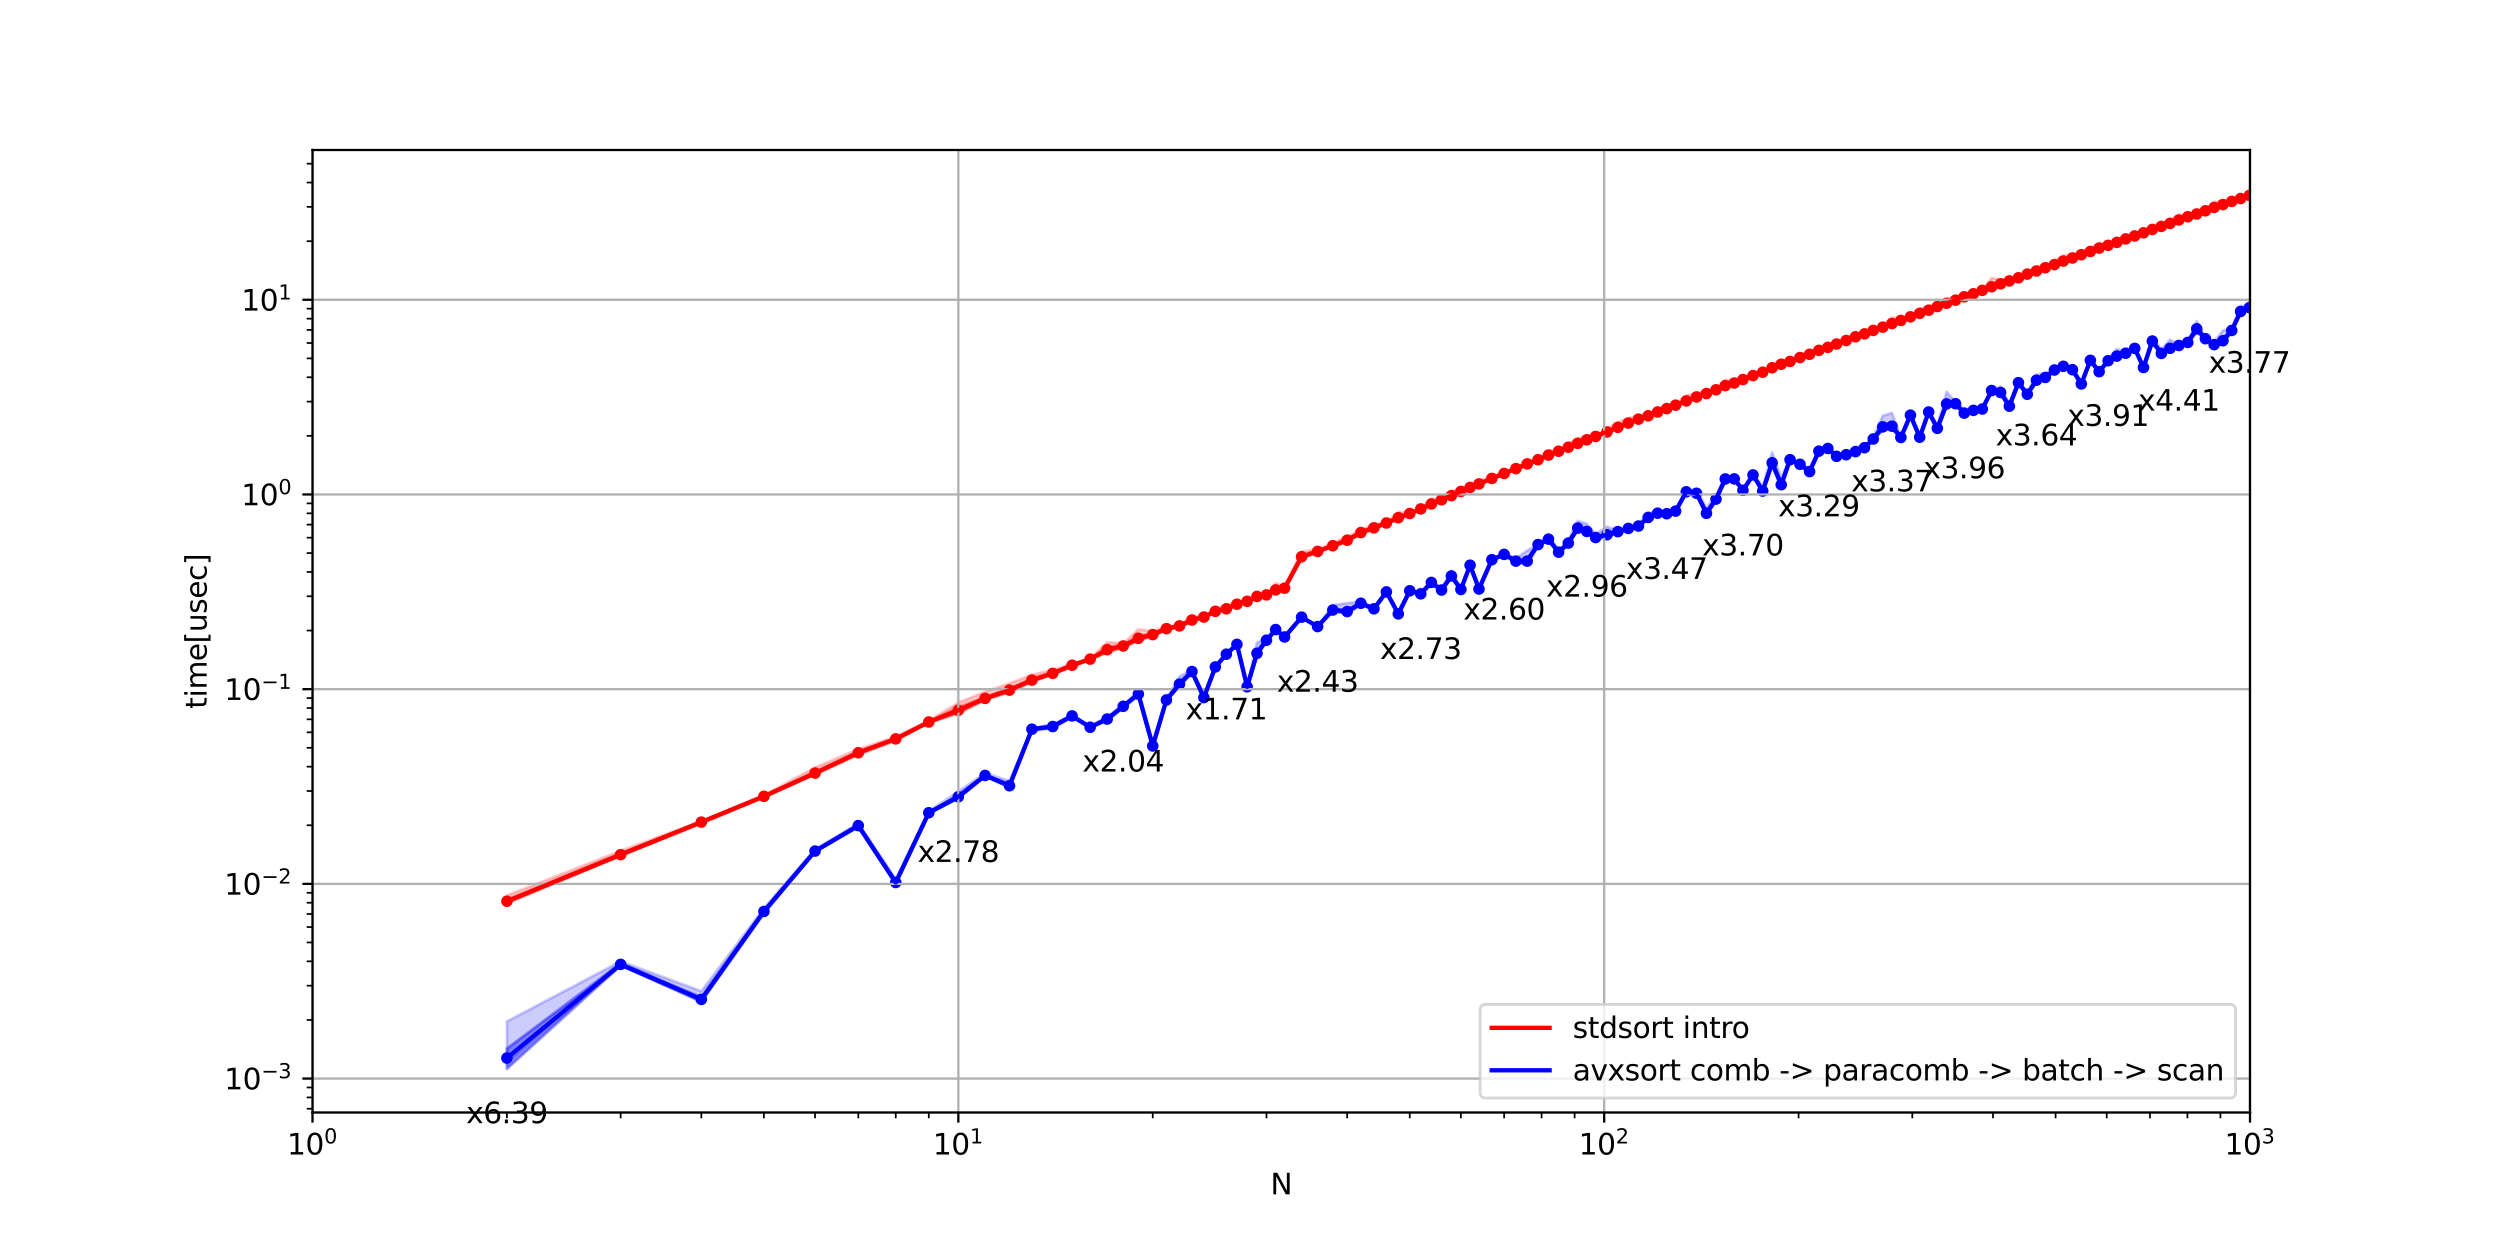 <?xml version="1.0" encoding="utf-8" standalone="no"?>
<!DOCTYPE svg PUBLIC "-//W3C//DTD SVG 1.1//EN"
  "http://www.w3.org/Graphics/SVG/1.1/DTD/svg11.dtd">
<svg xmlns:xlink="http://www.w3.org/1999/xlink" width="864pt" height="432pt" viewBox="0 0 864 432" xmlns="http://www.w3.org/2000/svg" version="1.1">
 <defs>
  <style type="text/css">*{stroke-linejoin: round; stroke-linecap: butt}</style>
 </defs>
 <g id="figure_1">
  <g id="patch_1">
   <path d="M 0 432 
L 864 432 
L 864 0 
L 0 0 
z
" style="fill: #ffffff"/>
  </g>
  <g id="axes_1">
   <g id="patch_2">
    <path d="M 108 384.48 
L 777.6 384.48 
L 777.6 51.84 
L 108 51.84 
z
" style="fill: #ffffff"/>
   </g>
   <g id="PathCollection_1">
    <defs>
     <path id="m0fd0d07040" d="M 0 1.5 
C 0.398 1.5 0.779 1.342 1.061 1.061 
C 1.342 0.779 1.5 0.398 1.5 0 
C 1.5 -0.398 1.342 -0.779 1.061 -1.061 
C 0.779 -1.342 0.398 -1.5 0 -1.5 
C -0.398 -1.5 -0.779 -1.342 -1.061 -1.061 
C -1.342 -0.779 -1.5 -0.398 -1.5 0 
C -1.5 0.398 -1.342 0.779 -1.061 1.061 
C -0.779 1.342 -0.398 1.5 0 1.5 
z
" style="stroke: #ff0000"/>
    </defs>
    <g clip-path="url(#p309797f59d)">
     <use xlink:href="#m0fd0d07040" x="175.19" y="311.471" style="fill: #ff0000; stroke: #ff0000"/>
     <use xlink:href="#m0fd0d07040" x="214.493" y="295.362" style="fill: #ff0000; stroke: #ff0000"/>
     <use xlink:href="#m0fd0d07040" x="242.38" y="284.116" style="fill: #ff0000; stroke: #ff0000"/>
     <use xlink:href="#m0fd0d07040" x="264.01" y="275.207" style="fill: #ff0000; stroke: #ff0000"/>
     <use xlink:href="#m0fd0d07040" x="281.683" y="267.175" style="fill: #ff0000; stroke: #ff0000"/>
     <use xlink:href="#m0fd0d07040" x="296.626" y="260.15" style="fill: #ff0000; stroke: #ff0000"/>
     <use xlink:href="#m0fd0d07040" x="309.57" y="255.361" style="fill: #ff0000; stroke: #ff0000"/>
     <use xlink:href="#m0fd0d07040" x="320.987" y="249.513" style="fill: #ff0000; stroke: #ff0000"/>
     <use xlink:href="#m0fd0d07040" x="331.2" y="245.46" style="fill: #ff0000; stroke: #ff0000"/>
     <use xlink:href="#m0fd0d07040" x="340.439" y="241.361" style="fill: #ff0000; stroke: #ff0000"/>
     <use xlink:href="#m0fd0d07040" x="348.873" y="238.509" style="fill: #ff0000; stroke: #ff0000"/>
     <use xlink:href="#m0fd0d07040" x="356.632" y="235.033" style="fill: #ff0000; stroke: #ff0000"/>
     <use xlink:href="#m0fd0d07040" x="363.816" y="232.708" style="fill: #ff0000; stroke: #ff0000"/>
     <use xlink:href="#m0fd0d07040" x="370.504" y="229.904" style="fill: #ff0000; stroke: #ff0000"/>
     <use xlink:href="#m0fd0d07040" x="376.76" y="227.786" style="fill: #ff0000; stroke: #ff0000"/>
     <use xlink:href="#m0fd0d07040" x="382.636" y="224.528" style="fill: #ff0000; stroke: #ff0000"/>
     <use xlink:href="#m0fd0d07040" x="388.177" y="223.242" style="fill: #ff0000; stroke: #ff0000"/>
     <use xlink:href="#m0fd0d07040" x="393.418" y="220.582" style="fill: #ff0000; stroke: #ff0000"/>
     <use xlink:href="#m0fd0d07040" x="398.39" y="219.324" style="fill: #ff0000; stroke: #ff0000"/>
     <use xlink:href="#m0fd0d07040" x="403.119" y="217.26" style="fill: #ff0000; stroke: #ff0000"/>
     <use xlink:href="#m0fd0d07040" x="407.629" y="216.314" style="fill: #ff0000; stroke: #ff0000"/>
     <use xlink:href="#m0fd0d07040" x="411.938" y="214.283" style="fill: #ff0000; stroke: #ff0000"/>
     <use xlink:href="#m0fd0d07040" x="416.063" y="213.251" style="fill: #ff0000; stroke: #ff0000"/>
     <use xlink:href="#m0fd0d07040" x="420.02" y="211.276" style="fill: #ff0000; stroke: #ff0000"/>
     <use xlink:href="#m0fd0d07040" x="423.822" y="210.409" style="fill: #ff0000; stroke: #ff0000"/>
     <use xlink:href="#m0fd0d07040" x="427.48" y="208.814" style="fill: #ff0000; stroke: #ff0000"/>
     <use xlink:href="#m0fd0d07040" x="431.006" y="207.814" style="fill: #ff0000; stroke: #ff0000"/>
     <use xlink:href="#m0fd0d07040" x="434.407" y="206.122" style="fill: #ff0000; stroke: #ff0000"/>
     <use xlink:href="#m0fd0d07040" x="437.693" y="205.593" style="fill: #ff0000; stroke: #ff0000"/>
     <use xlink:href="#m0fd0d07040" x="440.872" y="203.881" style="fill: #ff0000; stroke: #ff0000"/>
     <use xlink:href="#m0fd0d07040" x="443.949" y="203.282" style="fill: #ff0000; stroke: #ff0000"/>
     <use xlink:href="#m0fd0d07040" x="449.826" y="192.412" style="fill: #ff0000; stroke: #ff0000"/>
     <use xlink:href="#m0fd0d07040" x="455.367" y="190.573" style="fill: #ff0000; stroke: #ff0000"/>
     <use xlink:href="#m0fd0d07040" x="460.608" y="188.605" style="fill: #ff0000; stroke: #ff0000"/>
     <use xlink:href="#m0fd0d07040" x="465.58" y="186.69" style="fill: #ff0000; stroke: #ff0000"/>
     <use xlink:href="#m0fd0d07040" x="470.309" y="184.059" style="fill: #ff0000; stroke: #ff0000"/>
     <use xlink:href="#m0fd0d07040" x="474.819" y="182.424" style="fill: #ff0000; stroke: #ff0000"/>
     <use xlink:href="#m0fd0d07040" x="479.128" y="180.755" style="fill: #ff0000; stroke: #ff0000"/>
     <use xlink:href="#m0fd0d07040" x="483.253" y="178.922" style="fill: #ff0000; stroke: #ff0000"/>
     <use xlink:href="#m0fd0d07040" x="487.21" y="177.469" style="fill: #ff0000; stroke: #ff0000"/>
     <use xlink:href="#m0fd0d07040" x="491.012" y="175.885" style="fill: #ff0000; stroke: #ff0000"/>
     <use xlink:href="#m0fd0d07040" x="494.67" y="174.161" style="fill: #ff0000; stroke: #ff0000"/>
     <use xlink:href="#m0fd0d07040" x="498.196" y="172.722" style="fill: #ff0000; stroke: #ff0000"/>
     <use xlink:href="#m0fd0d07040" x="501.597" y="171.296" style="fill: #ff0000; stroke: #ff0000"/>
     <use xlink:href="#m0fd0d07040" x="504.883" y="169.845" style="fill: #ff0000; stroke: #ff0000"/>
     <use xlink:href="#m0fd0d07040" x="508.062" y="168.457" style="fill: #ff0000; stroke: #ff0000"/>
     <use xlink:href="#m0fd0d07040" x="511.139" y="167.234" style="fill: #ff0000; stroke: #ff0000"/>
     <use xlink:href="#m0fd0d07040" x="515.58" y="165.347" style="fill: #ff0000; stroke: #ff0000"/>
     <use xlink:href="#m0fd0d07040" x="519.826" y="163.64" style="fill: #ff0000; stroke: #ff0000"/>
     <use xlink:href="#m0fd0d07040" x="523.894" y="161.956" style="fill: #ff0000; stroke: #ff0000"/>
     <use xlink:href="#m0fd0d07040" x="527.798" y="160.329" style="fill: #ff0000; stroke: #ff0000"/>
     <use xlink:href="#m0fd0d07040" x="531.55" y="158.875" style="fill: #ff0000; stroke: #ff0000"/>
     <use xlink:href="#m0fd0d07040" x="535.163" y="157.271" style="fill: #ff0000; stroke: #ff0000"/>
     <use xlink:href="#m0fd0d07040" x="538.646" y="155.954" style="fill: #ff0000; stroke: #ff0000"/>
     <use xlink:href="#m0fd0d07040" x="542.009" y="154.573" style="fill: #ff0000; stroke: #ff0000"/>
     <use xlink:href="#m0fd0d07040" x="545.258" y="153.23" style="fill: #ff0000; stroke: #ff0000"/>
     <use xlink:href="#m0fd0d07040" x="548.402" y="151.991" style="fill: #ff0000; stroke: #ff0000"/>
     <use xlink:href="#m0fd0d07040" x="551.447" y="150.839" style="fill: #ff0000; stroke: #ff0000"/>
     <use xlink:href="#m0fd0d07040" x="555.365" y="149.289" style="fill: #ff0000; stroke: #ff0000"/>
     <use xlink:href="#m0fd0d07040" x="559.129" y="147.701" style="fill: #ff0000; stroke: #ff0000"/>
     <use xlink:href="#m0fd0d07040" x="562.754" y="146.201" style="fill: #ff0000; stroke: #ff0000"/>
     <use xlink:href="#m0fd0d07040" x="566.247" y="144.858" style="fill: #ff0000; stroke: #ff0000"/>
     <use xlink:href="#m0fd0d07040" x="569.619" y="143.695" style="fill: #ff0000; stroke: #ff0000"/>
     <use xlink:href="#m0fd0d07040" x="572.878" y="142.377" style="fill: #ff0000; stroke: #ff0000"/>
     <use xlink:href="#m0fd0d07040" x="576.03" y="141.209" style="fill: #ff0000; stroke: #ff0000"/>
     <use xlink:href="#m0fd0d07040" x="579.084" y="140.032" style="fill: #ff0000; stroke: #ff0000"/>
     <use xlink:href="#m0fd0d07040" x="582.77" y="138.553" style="fill: #ff0000; stroke: #ff0000"/>
     <use xlink:href="#m0fd0d07040" x="586.321" y="137.197" style="fill: #ff0000; stroke: #ff0000"/>
     <use xlink:href="#m0fd0d07040" x="589.747" y="136.005" style="fill: #ff0000; stroke: #ff0000"/>
     <use xlink:href="#m0fd0d07040" x="593.055" y="134.712" style="fill: #ff0000; stroke: #ff0000"/>
     <use xlink:href="#m0fd0d07040" x="596.255" y="133.269" style="fill: #ff0000; stroke: #ff0000"/>
     <use xlink:href="#m0fd0d07040" x="599.352" y="132.371" style="fill: #ff0000; stroke: #ff0000"/>
     <use xlink:href="#m0fd0d07040" x="602.353" y="131.17" style="fill: #ff0000; stroke: #ff0000"/>
     <use xlink:href="#m0fd0d07040" x="605.836" y="129.799" style="fill: #ff0000; stroke: #ff0000"/>
     <use xlink:href="#m0fd0d07040" x="609.198" y="128.634" style="fill: #ff0000; stroke: #ff0000"/>
     <use xlink:href="#m0fd0d07040" x="612.448" y="127.088" style="fill: #ff0000; stroke: #ff0000"/>
     <use xlink:href="#m0fd0d07040" x="615.592" y="125.876" style="fill: #ff0000; stroke: #ff0000"/>
     <use xlink:href="#m0fd0d07040" x="618.637" y="124.916" style="fill: #ff0000; stroke: #ff0000"/>
     <use xlink:href="#m0fd0d07040" x="622.073" y="123.565" style="fill: #ff0000; stroke: #ff0000"/>
     <use xlink:href="#m0fd0d07040" x="625.392" y="122.451" style="fill: #ff0000; stroke: #ff0000"/>
     <use xlink:href="#m0fd0d07040" x="628.6" y="121.091" style="fill: #ff0000; stroke: #ff0000"/>
     <use xlink:href="#m0fd0d07040" x="631.706" y="120.055" style="fill: #ff0000; stroke: #ff0000"/>
     <use xlink:href="#m0fd0d07040" x="634.715" y="118.896" style="fill: #ff0000; stroke: #ff0000"/>
     <use xlink:href="#m0fd0d07040" x="638.044" y="117.677" style="fill: #ff0000; stroke: #ff0000"/>
     <use xlink:href="#m0fd0d07040" x="641.262" y="116.393" style="fill: #ff0000; stroke: #ff0000"/>
     <use xlink:href="#m0fd0d07040" x="644.376" y="115.385" style="fill: #ff0000; stroke: #ff0000"/>
     <use xlink:href="#m0fd0d07040" x="647.394" y="114.194" style="fill: #ff0000; stroke: #ff0000"/>
     <use xlink:href="#m0fd0d07040" x="650.68" y="113.064" style="fill: #ff0000; stroke: #ff0000"/>
     <use xlink:href="#m0fd0d07040" x="653.859" y="111.808" style="fill: #ff0000; stroke: #ff0000"/>
     <use xlink:href="#m0fd0d07040" x="656.936" y="110.748" style="fill: #ff0000; stroke: #ff0000"/>
     <use xlink:href="#m0fd0d07040" x="660.245" y="109.498" style="fill: #ff0000; stroke: #ff0000"/>
     <use xlink:href="#m0fd0d07040" x="663.445" y="108.296" style="fill: #ff0000; stroke: #ff0000"/>
     <use xlink:href="#m0fd0d07040" x="666.542" y="107.208" style="fill: #ff0000; stroke: #ff0000"/>
     <use xlink:href="#m0fd0d07040" x="669.543" y="105.934" style="fill: #ff0000; stroke: #ff0000"/>
     <use xlink:href="#m0fd0d07040" x="672.741" y="104.806" style="fill: #ff0000; stroke: #ff0000"/>
     <use xlink:href="#m0fd0d07040" x="675.836" y="103.738" style="fill: #ff0000; stroke: #ff0000"/>
     <use xlink:href="#m0fd0d07040" x="678.836" y="102.582" style="fill: #ff0000; stroke: #ff0000"/>
     <use xlink:href="#m0fd0d07040" x="682.005" y="101.533" style="fill: #ff0000; stroke: #ff0000"/>
     <use xlink:href="#m0fd0d07040" x="685.075" y="100.345" style="fill: #ff0000; stroke: #ff0000"/>
     <use xlink:href="#m0fd0d07040" x="688.294" y="99.109" style="fill: #ff0000; stroke: #ff0000"/>
     <use xlink:href="#m0fd0d07040" x="691.409" y="98.078" style="fill: #ff0000; stroke: #ff0000"/>
     <use xlink:href="#m0fd0d07040" x="694.428" y="97.08" style="fill: #ff0000; stroke: #ff0000"/>
     <use xlink:href="#m0fd0d07040" x="697.577" y="95.998" style="fill: #ff0000; stroke: #ff0000"/>
     <use xlink:href="#m0fd0d07040" x="700.627" y="94.737" style="fill: #ff0000; stroke: #ff0000"/>
     <use xlink:href="#m0fd0d07040" x="703.792" y="93.651" style="fill: #ff0000; stroke: #ff0000"/>
     <use xlink:href="#m0fd0d07040" x="706.856" y="92.526" style="fill: #ff0000; stroke: #ff0000"/>
     <use xlink:href="#m0fd0d07040" x="710.022" y="91.455" style="fill: #ff0000; stroke: #ff0000"/>
     <use xlink:href="#m0fd0d07040" x="713.087" y="90.217" style="fill: #ff0000; stroke: #ff0000"/>
     <use xlink:href="#m0fd0d07040" x="716.241" y="89.155" style="fill: #ff0000; stroke: #ff0000"/>
     <use xlink:href="#m0fd0d07040" x="719.296" y="88.03" style="fill: #ff0000; stroke: #ff0000"/>
     <use xlink:href="#m0fd0d07040" x="722.429" y="86.91" style="fill: #ff0000; stroke: #ff0000"/>
     <use xlink:href="#m0fd0d07040" x="725.463" y="85.747" style="fill: #ff0000; stroke: #ff0000"/>
     <use xlink:href="#m0fd0d07040" x="728.567" y="84.791" style="fill: #ff0000; stroke: #ff0000"/>
     <use xlink:href="#m0fd0d07040" x="731.574" y="83.767" style="fill: #ff0000; stroke: #ff0000"/>
     <use xlink:href="#m0fd0d07040" x="734.642" y="82.569" style="fill: #ff0000; stroke: #ff0000"/>
     <use xlink:href="#m0fd0d07040" x="737.762" y="81.533" style="fill: #ff0000; stroke: #ff0000"/>
     <use xlink:href="#m0fd0d07040" x="740.785" y="80.459" style="fill: #ff0000; stroke: #ff0000"/>
     <use xlink:href="#m0fd0d07040" x="743.853" y="79.292" style="fill: #ff0000; stroke: #ff0000"/>
     <use xlink:href="#m0fd0d07040" x="746.961" y="78.25" style="fill: #ff0000; stroke: #ff0000"/>
     <use xlink:href="#m0fd0d07040" x="749.972" y="77.202" style="fill: #ff0000; stroke: #ff0000"/>
     <use xlink:href="#m0fd0d07040" x="753.017" y="76.02" style="fill: #ff0000; stroke: #ff0000"/>
     <use xlink:href="#m0fd0d07040" x="756.091" y="74.917" style="fill: #ff0000; stroke: #ff0000"/>
     <use xlink:href="#m0fd0d07040" x="759.187" y="73.956" style="fill: #ff0000; stroke: #ff0000"/>
     <use xlink:href="#m0fd0d07040" x="762.188" y="72.853" style="fill: #ff0000; stroke: #ff0000"/>
     <use xlink:href="#m0fd0d07040" x="765.209" y="71.705" style="fill: #ff0000; stroke: #ff0000"/>
     <use xlink:href="#m0fd0d07040" x="768.245" y="70.694" style="fill: #ff0000; stroke: #ff0000"/>
     <use xlink:href="#m0fd0d07040" x="771.292" y="69.608" style="fill: #ff0000; stroke: #ff0000"/>
     <use xlink:href="#m0fd0d07040" x="774.347" y="68.612" style="fill: #ff0000; stroke: #ff0000"/>
     <use xlink:href="#m0fd0d07040" x="777.406" y="67.524" style="fill: #ff0000; stroke: #ff0000"/>
    </g>
   </g>
   <g id="PolyCollection_1">
    <defs>
     <path id="mf433fe1c7d" d="M 175.19 -121.041 
L 175.19 -120.008 
L 214.493 -136.238 
L 242.38 -147.653 
L 264.01 -156.599 
L 281.683 -164.396 
L 296.626 -171.437 
L 309.57 -176.312 
L 320.987 -182.325 
L 331.2 -185.496 
L 340.439 -190.154 
L 348.873 -192.85 
L 356.632 -196.524 
L 363.816 -198.965 
L 370.504 -201.842 
L 376.76 -204.098 
L 382.636 -206.572 
L 388.177 -208.354 
L 393.418 -210.655 
L 398.39 -212.178 
L 403.119 -214.47 
L 407.629 -215.46 
L 411.938 -217.401 
L 416.063 -218.655 
L 420.02 -220.424 
L 423.822 -221.341 
L 427.48 -222.822 
L 431.006 -224.084 
L 434.407 -225.621 
L 437.693 -226.295 
L 440.872 -227.537 
L 443.949 -228.455 
L 449.826 -238.994 
L 455.367 -241.198 
L 460.608 -243.147 
L 465.58 -244.928 
L 470.309 -247.567 
L 474.819 -249.209 
L 479.128 -251.184 
L 483.253 -252.383 
L 487.21 -254.342 
L 491.012 -255.911 
L 494.67 -257.362 
L 498.196 -258.979 
L 501.597 -260.345 
L 504.883 -261.86 
L 508.062 -263.272 
L 511.139 -264.445 
L 515.58 -266.445 
L 519.826 -268.182 
L 523.894 -269.883 
L 527.798 -271.296 
L 531.55 -272.95 
L 535.163 -274.154 
L 538.646 -275.932 
L 542.009 -276.885 
L 545.258 -278.332 
L 548.402 -279.571 
L 551.447 -280.985 
L 555.365 -282.317 
L 559.129 -283.824 
L 562.754 -285.288 
L 566.247 -286.759 
L 569.619 -288.103 
L 572.878 -289.326 
L 576.03 -290.506 
L 579.084 -291.851 
L 582.77 -292.927 
L 586.321 -294.424 
L 589.747 -295.75 
L 593.055 -297.107 
L 596.255 -298.118 
L 599.352 -299.373 
L 602.353 -300.63 
L 605.836 -301.912 
L 609.198 -303.091 
L 612.448 -304.49 
L 615.592 -305.754 
L 618.637 -306.844 
L 622.073 -308.027 
L 625.392 -309.324 
L 628.6 -310.487 
L 631.706 -311.734 
L 634.715 -312.83 
L 638.044 -313.936 
L 641.262 -315.322 
L 644.376 -316.468 
L 647.394 -317.656 
L 650.68 -318.673 
L 653.859 -319.717 
L 656.936 -321.088 
L 660.245 -322.326 
L 663.445 -323.3 
L 666.542 -324.445 
L 669.543 -325.765 
L 672.741 -326.659 
L 675.836 -327.96 
L 678.836 -328.929 
L 682.005 -330.22 
L 685.075 -331.497 
L 688.294 -332.241 
L 691.409 -333.452 
L 694.428 -334.701 
L 697.577 -335.745 
L 700.627 -336.865 
L 703.792 -337.994 
L 706.856 -339.191 
L 710.022 -340.047 
L 713.087 -341.252 
L 716.241 -342.332 
L 719.296 -343.656 
L 722.429 -344.813 
L 725.463 -345.751 
L 728.567 -347.063 
L 731.574 -348.01 
L 734.642 -349.157 
L 737.762 -350.301 
L 740.785 -351.369 
L 743.853 -352.343 
L 746.961 -353.369 
L 749.972 -354.412 
L 753.017 -355.496 
L 756.091 -356.883 
L 759.187 -357.742 
L 762.188 -359.016 
L 765.209 -359.752 
L 768.245 -360.972 
L 771.292 -362.216 
L 774.347 -363.229 
L 777.406 -364.245 
L 777.406 -364.704 
L 777.406 -364.704 
L 774.347 -363.545 
L 771.292 -362.568 
L 768.245 -361.636 
L 765.209 -360.829 
L 762.188 -359.276 
L 759.187 -358.343 
L 756.091 -357.282 
L 753.017 -356.455 
L 749.972 -355.178 
L 746.961 -354.126 
L 743.853 -353.067 
L 740.785 -351.713 
L 737.762 -350.631 
L 734.642 -349.703 
L 731.574 -348.454 
L 728.567 -347.355 
L 725.463 -346.746 
L 722.429 -345.364 
L 719.296 -344.28 
L 716.241 -343.35 
L 713.087 -342.304 
L 710.022 -341.034 
L 706.856 -339.754 
L 703.792 -338.7 
L 700.627 -337.655 
L 697.577 -336.257 
L 694.428 -335.137 
L 691.409 -334.385 
L 688.294 -333.527 
L 685.075 -331.812 
L 682.005 -330.711 
L 678.836 -329.899 
L 675.836 -328.561 
L 672.741 -327.72 
L 669.543 -326.363 
L 666.542 -325.135 
L 663.445 -324.102 
L 660.245 -322.678 
L 656.936 -321.416 
L 653.859 -320.658 
L 650.68 -319.197 
L 647.394 -317.955 
L 644.376 -316.761 
L 641.262 -315.889 
L 638.044 -314.706 
L 634.715 -313.377 
L 631.706 -312.155 
L 628.6 -311.325 
L 625.392 -309.773 
L 622.073 -308.836 
L 618.637 -307.321 
L 615.592 -306.49 
L 612.448 -305.328 
L 609.198 -303.639 
L 605.836 -302.487 
L 602.353 -301.029 
L 599.352 -299.883 
L 596.255 -299.332 
L 593.055 -297.468 
L 589.747 -296.239 
L 586.321 -295.177 
L 582.77 -293.959 
L 579.084 -292.084 
L 576.03 -291.073 
L 572.878 -289.916 
L 569.619 -288.506 
L 566.247 -287.521 
L 562.754 -286.301 
L 559.129 -284.767 
L 555.365 -283.101 
L 551.447 -281.337 
L 548.402 -280.441 
L 545.258 -279.202 
L 542.009 -277.958 
L 538.646 -276.159 
L 535.163 -275.293 
L 531.55 -273.299 
L 527.798 -272.042 
L 523.894 -270.204 
L 519.826 -268.538 
L 515.58 -266.86 
L 511.139 -265.084 
L 508.062 -263.812 
L 504.883 -262.448 
L 501.597 -261.059 
L 498.196 -259.575 
L 494.67 -258.31 
L 491.012 -256.317 
L 487.21 -254.719 
L 483.253 -253.756 
L 479.128 -251.305 
L 474.819 -249.938 
L 470.309 -248.311 
L 465.58 -245.688 
L 460.608 -243.64 
L 455.367 -241.654 
L 449.826 -240.17 
L 443.949 -228.979 
L 440.872 -228.69 
L 437.693 -226.519 
L 434.407 -226.132 
L 431.006 -224.287 
L 427.48 -223.546 
L 423.822 -221.838 
L 420.02 -221.021 
L 416.063 -218.843 
L 411.938 -218.03 
L 407.629 -215.909 
L 403.119 -215.008 
L 398.39 -213.165 
L 393.418 -212.161 
L 388.177 -209.157 
L 382.636 -208.345 
L 376.76 -204.33 
L 370.504 -202.348 
L 363.816 -199.615 
L 356.632 -197.403 
L 348.873 -194.118 
L 340.439 -191.116 
L 331.2 -187.548 
L 320.987 -182.648 
L 309.57 -176.963 
L 296.626 -172.258 
L 281.683 -165.247 
L 264.01 -156.986 
L 242.38 -148.113 
L 214.493 -137.032 
L 175.19 -121.041 
z
" style="stroke: #ff0000; stroke-opacity: 0.4"/>
    </defs>
    <g clip-path="url(#p309797f59d)">
     <use xlink:href="#mf433fe1c7d" x="0" y="432" style="fill: #ff0000; fill-opacity: 0.4; stroke: #ff0000; stroke-opacity: 0.4"/>
    </g>
   </g>
   <g id="PolyCollection_2">
    <defs>
     <path id="m5e3a89ad75" d="M 175.19 -122.533 
L 175.19 -119.813 
L 214.493 -136.311 
L 242.38 -147.284 
L 264.01 -156.44 
L 281.683 -164.499 
L 296.626 -171.013 
L 309.57 -176 
L 320.987 -182.22 
L 331.2 -185.62 
L 340.439 -190.351 
L 348.873 -192.767 
L 356.632 -196.203 
L 363.816 -198.967 
L 370.504 -201.417 
L 376.76 -204.054 
L 382.636 -206.566 
L 388.177 -208.026 
L 393.418 -210.671 
L 398.39 -212.146 
L 403.119 -214.494 
L 407.629 -215.065 
L 411.938 -217.092 
L 416.063 -218.63 
L 420.02 -220.091 
L 423.822 -221.423 
L 427.48 -222.46 
L 431.006 -224.029 
L 434.407 -225.314 
L 437.693 -226.248 
L 440.872 -227.6 
L 443.949 -228.032 
L 449.826 -239.183 
L 455.367 -241.218 
L 460.608 -243.15 
L 465.58 -244.653 
L 470.309 -247.337 
L 474.819 -249.034 
L 479.128 -251.133 
L 483.253 -252.219 
L 487.21 -253.976 
L 491.012 -255.563 
L 494.67 -257.162 
L 498.196 -258.631 
L 501.597 -260.276 
L 504.883 -261.944 
L 508.062 -263.317 
L 511.139 -264.217 
L 515.58 -266.475 
L 519.826 -268.072 
L 523.894 -269.592 
L 527.798 -270.97 
L 531.55 -272.613 
L 535.163 -273.925 
L 538.646 -275.886 
L 542.009 -276.679 
L 545.258 -278.135 
L 548.402 -279.413 
L 551.447 -280.93 
L 555.365 -282.048 
L 559.129 -283.91 
L 562.754 -285.416 
L 566.247 -286.863 
L 569.619 -287.739 
L 572.878 -289.077 
L 576.03 -290.234 
L 579.084 -291.851 
L 582.77 -292.9 
L 586.321 -294.373 
L 589.747 -295.53 
L 593.055 -296.764 
L 596.255 -298.082 
L 599.352 -299.058 
L 602.353 -300.417 
L 605.836 -301.612 
L 609.198 -302.815 
L 612.448 -304.338 
L 615.592 -305.732 
L 618.637 -306.84 
L 622.073 -307.624 
L 625.392 -308.984 
L 628.6 -310.557 
L 631.706 -311.732 
L 634.715 -312.44 
L 638.044 -313.686 
L 641.262 -315.315 
L 644.376 -316.332 
L 647.394 -317.558 
L 650.68 -318.395 
L 653.859 -319.716 
L 656.936 -320.832 
L 660.245 -322.037 
L 663.445 -323.06 
L 666.542 -324.125 
L 669.543 -325.476 
L 672.741 -326.368 
L 675.836 -327.874 
L 678.836 -328.775 
L 682.005 -330.007 
L 685.075 -331.453 
L 688.294 -332.564 
L 691.409 -333.19 
L 694.428 -334.326 
L 697.577 -335.375 
L 700.627 -336.541 
L 703.792 -337.926 
L 706.856 -339.24 
L 710.022 -339.895 
L 713.087 -340.976 
L 716.241 -342.174 
L 719.296 -343.648 
L 722.429 -344.827 
L 725.463 -345.709 
L 728.567 -347.019 
L 731.574 -347.744 
L 734.642 -349.045 
L 737.762 -350.229 
L 740.785 -351.256 
L 743.853 -352.376 
L 746.961 -353.161 
L 749.972 -354.169 
L 753.017 -355.303 
L 756.091 -356.849 
L 759.187 -357.553 
L 762.188 -358.972 
L 765.209 -359.615 
L 768.245 -360.67 
L 771.292 -362.184 
L 774.347 -363.061 
L 777.406 -363.877 
L 777.406 -365.04 
L 777.406 -365.04 
L 774.347 -363.82 
L 771.292 -362.864 
L 768.245 -362.367 
L 765.209 -362.311 
L 762.188 -359.593 
L 759.187 -358.942 
L 756.091 -357.656 
L 753.017 -357.749 
L 749.972 -355.87 
L 746.961 -354.992 
L 743.853 -353.923 
L 740.785 -352.168 
L 737.762 -350.867 
L 734.642 -350.478 
L 731.574 -348.997 
L 728.567 -347.683 
L 725.463 -348.086 
L 722.429 -346.087 
L 719.296 -345.053 
L 716.241 -344.048 
L 713.087 -343.658 
L 710.022 -341.996 
L 706.856 -340.543 
L 703.792 -339.291 
L 700.627 -338.334 
L 697.577 -336.422 
L 694.428 -335.404 
L 691.409 -335.335 
L 688.294 -335.899 
L 685.075 -331.998 
L 682.005 -331.173 
L 678.836 -330.699 
L 675.836 -329.411 
L 672.741 -328.635 
L 669.543 -326.664 
L 666.542 -326.167 
L 663.445 -325.201 
L 660.245 -322.954 
L 656.936 -321.652 
L 653.859 -322.315 
L 650.68 -319.443 
L 647.394 -318.259 
L 644.376 -317.079 
L 641.262 -316.487 
L 638.044 -315.478 
L 634.715 -313.869 
L 631.706 -312.822 
L 628.6 -312.188 
L 625.392 -310.393 
L 622.073 -309.642 
L 618.637 -307.914 
L 615.592 -307.005 
L 612.448 -306.056 
L 609.198 -303.968 
L 605.836 -302.933 
L 602.353 -301.594 
L 599.352 -300.034 
L 596.255 -300.707 
L 593.055 -297.516 
L 589.747 -296.904 
L 586.321 -296.342 
L 582.77 -295.223 
L 579.084 -292.295 
L 576.03 -291.961 
L 572.878 -290.615 
L 569.619 -288.723 
L 566.247 -288.409 
L 562.754 -287.449 
L 559.129 -286.094 
L 555.365 -283.82 
L 551.447 -281.729 
L 548.402 -281.135 
L 545.258 -280.574 
L 542.009 -278.807 
L 538.646 -276.362 
L 535.163 -276.313 
L 531.55 -273.453 
L 527.798 -272.809 
L 523.894 -270.476 
L 519.826 -269.062 
L 515.58 -267.563 
L 511.139 -265.812 
L 508.062 -264.284 
L 504.883 -263.118 
L 501.597 -262.278 
L 498.196 -260.095 
L 494.67 -259.501 
L 491.012 -256.609 
L 487.21 -254.781 
L 483.253 -255.07 
L 479.128 -251.425 
L 474.819 -250.861 
L 470.309 -248.939 
L 465.58 -246.478 
L 460.608 -244.455 
L 455.367 -242.134 
L 449.826 -241.401 
L 443.949 -229.543 
L 440.872 -230.419 
L 437.693 -226.692 
L 434.407 -226.605 
L 431.006 -224.448 
L 427.48 -224.241 
L 423.822 -222.78 
L 420.02 -221.865 
L 416.063 -218.944 
L 411.938 -218.992 
L 407.629 -216.23 
L 403.119 -215.665 
L 398.39 -213.895 
L 393.418 -214.476 
L 388.177 -209.647 
L 382.636 -210.059 
L 376.76 -204.479 
L 370.504 -202.618 
L 363.816 -200.455 
L 356.632 -198.782 
L 348.873 -195.86 
L 340.439 -192.915 
L 331.2 -189.168 
L 320.987 -182.926 
L 309.57 -177.448 
L 296.626 -173.092 
L 281.683 -166.775 
L 264.01 -157.218 
L 242.38 -148.231 
L 214.493 -137.943 
L 175.19 -122.533 
z
" style="stroke: #ff0000; stroke-opacity: 0.2"/>
    </defs>
    <g clip-path="url(#p309797f59d)">
     <use xlink:href="#m5e3a89ad75" x="0" y="432" style="fill: #ff0000; fill-opacity: 0.2; stroke: #ff0000; stroke-opacity: 0.2"/>
    </g>
   </g>
   <g id="PathCollection_2">
    <defs>
     <path id="mc01f6da5da" d="M 0 1.5 
C 0.398 1.5 0.779 1.342 1.061 1.061 
C 1.342 0.779 1.5 0.398 1.5 0 
C 1.5 -0.398 1.342 -0.779 1.061 -1.061 
C 0.779 -1.342 0.398 -1.5 0 -1.5 
C -0.398 -1.5 -0.779 -1.342 -1.061 -1.061 
C -1.342 -0.779 -1.5 -0.398 -1.5 0 
C -1.5 0.398 -1.342 0.779 -1.061 1.061 
C -0.779 1.342 -0.398 1.5 0 1.5 
z
" style="stroke: #0000ff"/>
    </defs>
    <g clip-path="url(#p309797f59d)">
     <use xlink:href="#mc01f6da5da" x="175.19" y="365.661" style="fill: #0000ff; stroke: #0000ff"/>
     <use xlink:href="#mc01f6da5da" x="214.493" y="333.295" style="fill: #0000ff; stroke: #0000ff"/>
     <use xlink:href="#mc01f6da5da" x="242.38" y="345.393" style="fill: #0000ff; stroke: #0000ff"/>
     <use xlink:href="#mc01f6da5da" x="264.01" y="315.006" style="fill: #0000ff; stroke: #0000ff"/>
     <use xlink:href="#mc01f6da5da" x="281.683" y="294.131" style="fill: #0000ff; stroke: #0000ff"/>
     <use xlink:href="#mc01f6da5da" x="296.626" y="285.333" style="fill: #0000ff; stroke: #0000ff"/>
     <use xlink:href="#mc01f6da5da" x="309.57" y="304.992" style="fill: #0000ff; stroke: #0000ff"/>
     <use xlink:href="#mc01f6da5da" x="320.987" y="280.888" style="fill: #0000ff; stroke: #0000ff"/>
     <use xlink:href="#mc01f6da5da" x="331.2" y="275.368" style="fill: #0000ff; stroke: #0000ff"/>
     <use xlink:href="#mc01f6da5da" x="340.439" y="267.996" style="fill: #0000ff; stroke: #0000ff"/>
     <use xlink:href="#mc01f6da5da" x="348.873" y="271.548" style="fill: #0000ff; stroke: #0000ff"/>
     <use xlink:href="#mc01f6da5da" x="356.632" y="252.009" style="fill: #0000ff; stroke: #0000ff"/>
     <use xlink:href="#mc01f6da5da" x="363.816" y="251.09" style="fill: #0000ff; stroke: #0000ff"/>
     <use xlink:href="#mc01f6da5da" x="370.504" y="247.413" style="fill: #0000ff; stroke: #0000ff"/>
     <use xlink:href="#mc01f6da5da" x="376.76" y="251.339" style="fill: #0000ff; stroke: #0000ff"/>
     <use xlink:href="#mc01f6da5da" x="382.636" y="248.505" style="fill: #0000ff; stroke: #0000ff"/>
     <use xlink:href="#mc01f6da5da" x="388.177" y="244.107" style="fill: #0000ff; stroke: #0000ff"/>
     <use xlink:href="#mc01f6da5da" x="393.418" y="239.884" style="fill: #0000ff; stroke: #0000ff"/>
     <use xlink:href="#mc01f6da5da" x="398.39" y="257.809" style="fill: #0000ff; stroke: #0000ff"/>
     <use xlink:href="#mc01f6da5da" x="403.119" y="241.893" style="fill: #0000ff; stroke: #0000ff"/>
     <use xlink:href="#mc01f6da5da" x="407.629" y="236.44" style="fill: #0000ff; stroke: #0000ff"/>
     <use xlink:href="#mc01f6da5da" x="411.938" y="232.087" style="fill: #0000ff; stroke: #0000ff"/>
     <use xlink:href="#mc01f6da5da" x="416.063" y="241.093" style="fill: #0000ff; stroke: #0000ff"/>
     <use xlink:href="#mc01f6da5da" x="420.02" y="230.49" style="fill: #0000ff; stroke: #0000ff"/>
     <use xlink:href="#mc01f6da5da" x="423.822" y="226.09" style="fill: #0000ff; stroke: #0000ff"/>
     <use xlink:href="#mc01f6da5da" x="427.48" y="222.691" style="fill: #0000ff; stroke: #0000ff"/>
     <use xlink:href="#mc01f6da5da" x="431.006" y="237.356" style="fill: #0000ff; stroke: #0000ff"/>
     <use xlink:href="#mc01f6da5da" x="434.407" y="225.78" style="fill: #0000ff; stroke: #0000ff"/>
     <use xlink:href="#mc01f6da5da" x="437.693" y="221.257" style="fill: #0000ff; stroke: #0000ff"/>
     <use xlink:href="#mc01f6da5da" x="440.872" y="217.572" style="fill: #0000ff; stroke: #0000ff"/>
     <use xlink:href="#mc01f6da5da" x="443.949" y="220.14" style="fill: #0000ff; stroke: #0000ff"/>
     <use xlink:href="#mc01f6da5da" x="449.826" y="213.294" style="fill: #0000ff; stroke: #0000ff"/>
     <use xlink:href="#mc01f6da5da" x="455.367" y="216.54" style="fill: #0000ff; stroke: #0000ff"/>
     <use xlink:href="#mc01f6da5da" x="460.608" y="210.838" style="fill: #0000ff; stroke: #0000ff"/>
     <use xlink:href="#mc01f6da5da" x="465.58" y="211.354" style="fill: #0000ff; stroke: #0000ff"/>
     <use xlink:href="#mc01f6da5da" x="470.309" y="208.483" style="fill: #0000ff; stroke: #0000ff"/>
     <use xlink:href="#mc01f6da5da" x="474.819" y="210.406" style="fill: #0000ff; stroke: #0000ff"/>
     <use xlink:href="#mc01f6da5da" x="479.128" y="204.561" style="fill: #0000ff; stroke: #0000ff"/>
     <use xlink:href="#mc01f6da5da" x="483.253" y="212.15" style="fill: #0000ff; stroke: #0000ff"/>
     <use xlink:href="#mc01f6da5da" x="487.21" y="204.168" style="fill: #0000ff; stroke: #0000ff"/>
     <use xlink:href="#mc01f6da5da" x="491.012" y="205.235" style="fill: #0000ff; stroke: #0000ff"/>
     <use xlink:href="#mc01f6da5da" x="494.67" y="201.29" style="fill: #0000ff; stroke: #0000ff"/>
     <use xlink:href="#mc01f6da5da" x="498.196" y="203.922" style="fill: #0000ff; stroke: #0000ff"/>
     <use xlink:href="#mc01f6da5da" x="501.597" y="199.058" style="fill: #0000ff; stroke: #0000ff"/>
     <use xlink:href="#mc01f6da5da" x="504.883" y="203.711" style="fill: #0000ff; stroke: #0000ff"/>
     <use xlink:href="#mc01f6da5da" x="508.062" y="195.338" style="fill: #0000ff; stroke: #0000ff"/>
     <use xlink:href="#mc01f6da5da" x="511.139" y="203.565" style="fill: #0000ff; stroke: #0000ff"/>
     <use xlink:href="#mc01f6da5da" x="515.58" y="193.428" style="fill: #0000ff; stroke: #0000ff"/>
     <use xlink:href="#mc01f6da5da" x="519.826" y="191.595" style="fill: #0000ff; stroke: #0000ff"/>
     <use xlink:href="#mc01f6da5da" x="523.894" y="193.919" style="fill: #0000ff; stroke: #0000ff"/>
     <use xlink:href="#mc01f6da5da" x="527.798" y="193.92" style="fill: #0000ff; stroke: #0000ff"/>
     <use xlink:href="#mc01f6da5da" x="531.55" y="188.197" style="fill: #0000ff; stroke: #0000ff"/>
     <use xlink:href="#mc01f6da5da" x="535.163" y="186.329" style="fill: #0000ff; stroke: #0000ff"/>
     <use xlink:href="#mc01f6da5da" x="538.646" y="190.842" style="fill: #0000ff; stroke: #0000ff"/>
     <use xlink:href="#mc01f6da5da" x="542.009" y="187.694" style="fill: #0000ff; stroke: #0000ff"/>
     <use xlink:href="#mc01f6da5da" x="545.258" y="182.511" style="fill: #0000ff; stroke: #0000ff"/>
     <use xlink:href="#mc01f6da5da" x="548.402" y="183.667" style="fill: #0000ff; stroke: #0000ff"/>
     <use xlink:href="#mc01f6da5da" x="551.447" y="185.777" style="fill: #0000ff; stroke: #0000ff"/>
     <use xlink:href="#mc01f6da5da" x="555.365" y="184.813" style="fill: #0000ff; stroke: #0000ff"/>
     <use xlink:href="#mc01f6da5da" x="559.129" y="183.729" style="fill: #0000ff; stroke: #0000ff"/>
     <use xlink:href="#mc01f6da5da" x="562.754" y="182.619" style="fill: #0000ff; stroke: #0000ff"/>
     <use xlink:href="#mc01f6da5da" x="566.247" y="181.801" style="fill: #0000ff; stroke: #0000ff"/>
     <use xlink:href="#mc01f6da5da" x="569.619" y="178.814" style="fill: #0000ff; stroke: #0000ff"/>
     <use xlink:href="#mc01f6da5da" x="572.878" y="177.359" style="fill: #0000ff; stroke: #0000ff"/>
     <use xlink:href="#mc01f6da5da" x="576.03" y="177.545" style="fill: #0000ff; stroke: #0000ff"/>
     <use xlink:href="#mc01f6da5da" x="579.084" y="176.649" style="fill: #0000ff; stroke: #0000ff"/>
     <use xlink:href="#mc01f6da5da" x="582.77" y="169.972" style="fill: #0000ff; stroke: #0000ff"/>
     <use xlink:href="#mc01f6da5da" x="586.321" y="170.472" style="fill: #0000ff; stroke: #0000ff"/>
     <use xlink:href="#mc01f6da5da" x="589.747" y="177.408" style="fill: #0000ff; stroke: #0000ff"/>
     <use xlink:href="#mc01f6da5da" x="593.055" y="172.495" style="fill: #0000ff; stroke: #0000ff"/>
     <use xlink:href="#mc01f6da5da" x="596.255" y="165.526" style="fill: #0000ff; stroke: #0000ff"/>
     <use xlink:href="#mc01f6da5da" x="599.352" y="165.504" style="fill: #0000ff; stroke: #0000ff"/>
     <use xlink:href="#mc01f6da5da" x="602.353" y="169.438" style="fill: #0000ff; stroke: #0000ff"/>
     <use xlink:href="#mc01f6da5da" x="605.836" y="164.139" style="fill: #0000ff; stroke: #0000ff"/>
     <use xlink:href="#mc01f6da5da" x="609.198" y="169.701" style="fill: #0000ff; stroke: #0000ff"/>
     <use xlink:href="#mc01f6da5da" x="612.448" y="159.941" style="fill: #0000ff; stroke: #0000ff"/>
     <use xlink:href="#mc01f6da5da" x="615.592" y="167.515" style="fill: #0000ff; stroke: #0000ff"/>
     <use xlink:href="#mc01f6da5da" x="618.637" y="158.866" style="fill: #0000ff; stroke: #0000ff"/>
     <use xlink:href="#mc01f6da5da" x="622.073" y="160.463" style="fill: #0000ff; stroke: #0000ff"/>
     <use xlink:href="#mc01f6da5da" x="625.392" y="162.982" style="fill: #0000ff; stroke: #0000ff"/>
     <use xlink:href="#mc01f6da5da" x="628.6" y="155.923" style="fill: #0000ff; stroke: #0000ff"/>
     <use xlink:href="#mc01f6da5da" x="631.706" y="154.997" style="fill: #0000ff; stroke: #0000ff"/>
     <use xlink:href="#mc01f6da5da" x="634.715" y="157.703" style="fill: #0000ff; stroke: #0000ff"/>
     <use xlink:href="#mc01f6da5da" x="638.044" y="157.15" style="fill: #0000ff; stroke: #0000ff"/>
     <use xlink:href="#mc01f6da5da" x="641.262" y="156.095" style="fill: #0000ff; stroke: #0000ff"/>
     <use xlink:href="#mc01f6da5da" x="644.376" y="154.729" style="fill: #0000ff; stroke: #0000ff"/>
     <use xlink:href="#mc01f6da5da" x="647.394" y="151.719" style="fill: #0000ff; stroke: #0000ff"/>
     <use xlink:href="#mc01f6da5da" x="650.68" y="147.524" style="fill: #0000ff; stroke: #0000ff"/>
     <use xlink:href="#mc01f6da5da" x="653.859" y="147.292" style="fill: #0000ff; stroke: #0000ff"/>
     <use xlink:href="#mc01f6da5da" x="656.936" y="151.194" style="fill: #0000ff; stroke: #0000ff"/>
     <use xlink:href="#mc01f6da5da" x="660.245" y="143.48" style="fill: #0000ff; stroke: #0000ff"/>
     <use xlink:href="#mc01f6da5da" x="663.445" y="151.1" style="fill: #0000ff; stroke: #0000ff"/>
     <use xlink:href="#mc01f6da5da" x="666.542" y="142.383" style="fill: #0000ff; stroke: #0000ff"/>
     <use xlink:href="#mc01f6da5da" x="669.543" y="148.032" style="fill: #0000ff; stroke: #0000ff"/>
     <use xlink:href="#mc01f6da5da" x="672.741" y="139.592" style="fill: #0000ff; stroke: #0000ff"/>
     <use xlink:href="#mc01f6da5da" x="675.836" y="139.52" style="fill: #0000ff; stroke: #0000ff"/>
     <use xlink:href="#mc01f6da5da" x="678.836" y="142.778" style="fill: #0000ff; stroke: #0000ff"/>
     <use xlink:href="#mc01f6da5da" x="682.005" y="141.828" style="fill: #0000ff; stroke: #0000ff"/>
     <use xlink:href="#mc01f6da5da" x="685.075" y="141.364" style="fill: #0000ff; stroke: #0000ff"/>
     <use xlink:href="#mc01f6da5da" x="688.294" y="134.971" style="fill: #0000ff; stroke: #0000ff"/>
     <use xlink:href="#mc01f6da5da" x="691.409" y="135.653" style="fill: #0000ff; stroke: #0000ff"/>
     <use xlink:href="#mc01f6da5da" x="694.428" y="140.372" style="fill: #0000ff; stroke: #0000ff"/>
     <use xlink:href="#mc01f6da5da" x="697.577" y="132.247" style="fill: #0000ff; stroke: #0000ff"/>
     <use xlink:href="#mc01f6da5da" x="700.627" y="136.26" style="fill: #0000ff; stroke: #0000ff"/>
     <use xlink:href="#mc01f6da5da" x="703.792" y="131.397" style="fill: #0000ff; stroke: #0000ff"/>
     <use xlink:href="#mc01f6da5da" x="706.856" y="130.445" style="fill: #0000ff; stroke: #0000ff"/>
     <use xlink:href="#mc01f6da5da" x="710.022" y="127.873" style="fill: #0000ff; stroke: #0000ff"/>
     <use xlink:href="#mc01f6da5da" x="713.087" y="126.603" style="fill: #0000ff; stroke: #0000ff"/>
     <use xlink:href="#mc01f6da5da" x="716.241" y="127.772" style="fill: #0000ff; stroke: #0000ff"/>
     <use xlink:href="#mc01f6da5da" x="719.296" y="132.683" style="fill: #0000ff; stroke: #0000ff"/>
     <use xlink:href="#mc01f6da5da" x="722.429" y="124.532" style="fill: #0000ff; stroke: #0000ff"/>
     <use xlink:href="#mc01f6da5da" x="725.463" y="128.452" style="fill: #0000ff; stroke: #0000ff"/>
     <use xlink:href="#mc01f6da5da" x="728.567" y="124.666" style="fill: #0000ff; stroke: #0000ff"/>
     <use xlink:href="#mc01f6da5da" x="731.574" y="123.069" style="fill: #0000ff; stroke: #0000ff"/>
     <use xlink:href="#mc01f6da5da" x="734.642" y="122.074" style="fill: #0000ff; stroke: #0000ff"/>
     <use xlink:href="#mc01f6da5da" x="737.762" y="120.401" style="fill: #0000ff; stroke: #0000ff"/>
     <use xlink:href="#mc01f6da5da" x="740.785" y="127.002" style="fill: #0000ff; stroke: #0000ff"/>
     <use xlink:href="#mc01f6da5da" x="743.853" y="117.872" style="fill: #0000ff; stroke: #0000ff"/>
     <use xlink:href="#mc01f6da5da" x="746.961" y="122.14" style="fill: #0000ff; stroke: #0000ff"/>
     <use xlink:href="#mc01f6da5da" x="749.972" y="120.378" style="fill: #0000ff; stroke: #0000ff"/>
     <use xlink:href="#mc01f6da5da" x="753.017" y="119.394" style="fill: #0000ff; stroke: #0000ff"/>
     <use xlink:href="#mc01f6da5da" x="756.091" y="118.348" style="fill: #0000ff; stroke: #0000ff"/>
     <use xlink:href="#mc01f6da5da" x="759.187" y="113.642" style="fill: #0000ff; stroke: #0000ff"/>
     <use xlink:href="#mc01f6da5da" x="762.188" y="117.059" style="fill: #0000ff; stroke: #0000ff"/>
     <use xlink:href="#mc01f6da5da" x="765.209" y="119.097" style="fill: #0000ff; stroke: #0000ff"/>
     <use xlink:href="#mc01f6da5da" x="768.245" y="117.761" style="fill: #0000ff; stroke: #0000ff"/>
     <use xlink:href="#mc01f6da5da" x="771.292" y="114.206" style="fill: #0000ff; stroke: #0000ff"/>
     <use xlink:href="#mc01f6da5da" x="774.347" y="107.637" style="fill: #0000ff; stroke: #0000ff"/>
     <use xlink:href="#mc01f6da5da" x="777.406" y="106.302" style="fill: #0000ff; stroke: #0000ff"/>
    </g>
   </g>
   <g id="PolyCollection_3">
    <defs>
     <path id="m2d132a5e3a" d="M 175.19 -69.623 
L 175.19 -62.64 
L 214.493 -98.317 
L 242.38 -85.848 
L 264.01 -116.572 
L 281.683 -137.703 
L 296.626 -146.353 
L 309.57 -126.559 
L 320.987 -150.931 
L 331.2 -156.14 
L 340.439 -163.808 
L 348.873 -160.013 
L 356.632 -179.742 
L 363.816 -180.646 
L 370.504 -184.365 
L 376.76 -180.599 
L 382.636 -183.08 
L 388.177 -187.65 
L 393.418 -191.79 
L 398.39 -173.723 
L 403.119 -189.993 
L 407.629 -194.866 
L 411.938 -199.653 
L 416.063 -190.582 
L 420.02 -201.287 
L 423.822 -205.788 
L 427.48 -209.047 
L 431.006 -194.462 
L 434.407 -205.271 
L 437.693 -210.567 
L 440.872 -214.242 
L 443.949 -211.637 
L 449.826 -218.609 
L 455.367 -215.391 
L 460.608 -220.813 
L 465.58 -219.965 
L 470.309 -223.202 
L 474.819 -221.297 
L 479.128 -227.381 
L 483.253 -219.562 
L 487.21 -227.671 
L 491.012 -226.511 
L 494.67 -230.48 
L 498.196 -227.865 
L 501.597 -232.472 
L 504.883 -228.131 
L 508.062 -236.514 
L 511.139 -228.163 
L 515.58 -238.464 
L 519.826 -240.225 
L 523.894 -237.732 
L 527.798 -237.047 
L 531.55 -243.67 
L 535.163 -245.134 
L 538.646 -240.932 
L 542.009 -243.895 
L 545.258 -248.912 
L 548.402 -247.656 
L 551.447 -245.95 
L 555.365 -246.391 
L 559.129 -248.085 
L 562.754 -249.182 
L 566.247 -250.042 
L 569.619 -252.787 
L 572.878 -254.446 
L 576.03 -254.145 
L 579.084 -255.231 
L 582.77 -261.747 
L 586.321 -261.12 
L 589.747 -254.14 
L 593.055 -259.152 
L 596.255 -266.097 
L 599.352 -266.322 
L 602.353 -262.333 
L 605.836 -267.619 
L 609.198 -261.866 
L 612.448 -271.27 
L 615.592 -263.775 
L 618.637 -272.946 
L 622.073 -271.306 
L 625.392 -268.691 
L 628.6 -275.802 
L 631.706 -276.833 
L 634.715 -274.059 
L 638.044 -274.526 
L 641.262 -275.339 
L 644.376 -277.081 
L 647.394 -280.109 
L 650.68 -283.396 
L 653.859 -283.681 
L 656.936 -280.641 
L 660.245 -288.269 
L 663.445 -280.739 
L 666.542 -289.456 
L 669.543 -283.636 
L 672.741 -291.494 
L 675.836 -292.218 
L 678.836 -288.906 
L 682.005 -289.888 
L 685.075 -290.448 
L 688.294 -296.95 
L 691.409 -295.81 
L 694.428 -291.346 
L 697.577 -299.434 
L 700.627 -295.49 
L 703.792 -300.079 
L 706.856 -301.195 
L 710.022 -303.787 
L 713.087 -305.154 
L 716.241 -303.934 
L 719.296 -299.119 
L 722.429 -307.269 
L 725.463 -303.35 
L 728.567 -307.146 
L 731.574 -308.369 
L 734.642 -309.718 
L 737.762 -311.457 
L 740.785 -304.874 
L 743.853 -313.753 
L 746.961 -309.44 
L 749.972 -310.942 
L 753.017 -312.346 
L 756.091 -313.502 
L 759.187 -317.251 
L 762.188 -314.839 
L 765.209 -312.61 
L 768.245 -313.148 
L 771.292 -317.595 
L 774.347 -323.927 
L 777.406 -325.445 
L 777.406 -325.949 
L 777.406 -325.949 
L 774.347 -324.793 
L 771.292 -317.991 
L 768.245 -315.29 
L 765.209 -313.194 
L 762.188 -315.044 
L 759.187 -319.424 
L 756.091 -313.802 
L 753.017 -312.864 
L 749.972 -312.285 
L 746.961 -310.273 
L 743.853 -314.499 
L 740.785 -305.12 
L 737.762 -311.741 
L 734.642 -310.133 
L 731.574 -309.481 
L 728.567 -307.521 
L 725.463 -303.745 
L 722.429 -307.665 
L 719.296 -299.515 
L 716.241 -304.519 
L 713.087 -305.638 
L 710.022 -304.463 
L 706.856 -301.91 
L 703.792 -301.118 
L 700.627 -295.988 
L 697.577 -300.068 
L 694.428 -291.907 
L 691.409 -296.874 
L 688.294 -297.107 
L 685.075 -290.822 
L 682.005 -290.453 
L 678.836 -289.535 
L 675.836 -292.74 
L 672.741 -293.294 
L 669.543 -284.297 
L 666.542 -289.777 
L 663.445 -281.06 
L 660.245 -288.77 
L 656.936 -280.97 
L 653.859 -285.7 
L 650.68 -285.517 
L 647.394 -280.452 
L 644.376 -277.459 
L 641.262 -276.461 
L 638.044 -275.17 
L 634.715 -274.533 
L 631.706 -277.172 
L 628.6 -276.349 
L 625.392 -269.341 
L 622.073 -271.765 
L 618.637 -273.321 
L 615.592 -265.178 
L 612.448 -272.828 
L 609.198 -262.725 
L 605.836 -268.101 
L 602.353 -262.789 
L 599.352 -266.668 
L 596.255 -266.846 
L 593.055 -259.854 
L 589.747 -255.038 
L 586.321 -261.93 
L 582.77 -262.306 
L 579.084 -255.471 
L 576.03 -254.762 
L 572.878 -254.834 
L 569.619 -253.58 
L 566.247 -250.354 
L 562.754 -249.579 
L 559.129 -248.455 
L 555.365 -247.962 
L 551.447 -246.495 
L 548.402 -248.994 
L 545.258 -250.054 
L 542.009 -244.712 
L 538.646 -241.383 
L 535.163 -246.198 
L 531.55 -243.935 
L 527.798 -239.078 
L 523.894 -238.426 
L 519.826 -240.584 
L 515.58 -238.68 
L 511.139 -228.705 
L 508.062 -236.809 
L 504.883 -228.445 
L 501.597 -233.405 
L 498.196 -228.29 
L 494.67 -230.938 
L 491.012 -227.017 
L 487.21 -227.992 
L 483.253 -220.135 
L 479.128 -227.497 
L 474.819 -221.888 
L 470.309 -223.83 
L 465.58 -221.312 
L 460.608 -221.507 
L 455.367 -215.529 
L 449.826 -218.802 
L 443.949 -212.081 
L 440.872 -214.612 
L 437.693 -210.919 
L 434.407 -207.138 
L 431.006 -194.825 
L 427.48 -209.569 
L 423.822 -206.032 
L 420.02 -201.732 
L 416.063 -191.228 
L 411.938 -200.171 
L 407.629 -196.238 
L 403.119 -190.22 
L 398.39 -174.652 
L 393.418 -192.439 
L 388.177 -188.134 
L 382.636 -183.904 
L 376.76 -180.723 
L 370.504 -184.809 
L 363.816 -181.172 
L 356.632 -180.238 
L 348.873 -160.884 
L 340.439 -164.199 
L 331.2 -157.116 
L 320.987 -151.292 
L 309.57 -127.449 
L 296.626 -146.978 
L 281.683 -138.033 
L 264.01 -117.41 
L 242.38 -87.348 
L 214.493 -99.087 
L 175.19 -69.623 
z
" style="stroke: #0000ff; stroke-opacity: 0.4"/>
    </defs>
    <g clip-path="url(#p309797f59d)">
     <use xlink:href="#m2d132a5e3a" x="0" y="432" style="fill: #0000ff; fill-opacity: 0.4; stroke: #0000ff; stroke-opacity: 0.4"/>
    </g>
   </g>
   <g id="PolyCollection_4">
    <defs>
     <path id="mfd996c68bc" d="M 175.19 -78.988 
L 175.19 -64.454 
L 214.493 -98.395 
L 242.38 -85.907 
L 264.01 -116.217 
L 281.683 -137.585 
L 296.626 -146.044 
L 309.57 -126.477 
L 320.987 -150.983 
L 331.2 -155.964 
L 340.439 -163.787 
L 348.873 -159.758 
L 356.632 -179.364 
L 363.816 -180.256 
L 370.504 -183.995 
L 376.76 -180.598 
L 382.636 -182.826 
L 388.177 -187.273 
L 393.418 -191.51 
L 398.39 -173.597 
L 403.119 -189.963 
L 407.629 -194.77 
L 411.938 -199.32 
L 416.063 -190.589 
L 420.02 -200.908 
L 423.822 -205.639 
L 427.48 -208.81 
L 431.006 -194.42 
L 434.407 -205.374 
L 437.693 -210.098 
L 440.872 -213.878 
L 443.949 -211.258 
L 449.826 -218.541 
L 455.367 -215.299 
L 460.608 -220.969 
L 465.58 -219.925 
L 470.309 -222.925 
L 474.819 -221.115 
L 479.128 -227.322 
L 483.253 -219.305 
L 487.21 -227.237 
L 491.012 -226.209 
L 494.67 -230.189 
L 498.196 -227.731 
L 501.597 -232.278 
L 504.883 -228.057 
L 508.062 -236.48 
L 511.139 -228.205 
L 515.58 -238.427 
L 519.826 -239.877 
L 523.894 -237.388 
L 527.798 -237.223 
L 531.55 -243.242 
L 535.163 -244.982 
L 538.646 -240.586 
L 542.009 -243.725 
L 545.258 -248.85 
L 548.402 -247.536 
L 551.447 -245.912 
L 555.365 -246.342 
L 559.129 -247.734 
L 562.754 -248.719 
L 566.247 -250.04 
L 569.619 -252.618 
L 572.878 -253.986 
L 576.03 -253.873 
L 579.084 -255.196 
L 582.77 -261.432 
L 586.321 -260.825 
L 589.747 -253.903 
L 593.055 -258.8 
L 596.255 -265.847 
L 599.352 -266.127 
L 602.353 -261.949 
L 605.836 -267.331 
L 609.198 -261.709 
L 612.448 -271.341 
L 615.592 -263.937 
L 618.637 -272.803 
L 622.073 -271.016 
L 625.392 -268.497 
L 628.6 -275.438 
L 631.706 -276.38 
L 634.715 -273.73 
L 638.044 -274.241 
L 641.262 -275.397 
L 644.376 -276.739 
L 647.394 -280.059 
L 650.68 -283.643 
L 653.859 -283.95 
L 656.936 -280.435 
L 660.245 -287.834 
L 663.445 -280.694 
L 666.542 -289.298 
L 669.543 -283.581 
L 672.741 -291.723 
L 675.836 -291.924 
L 678.836 -288.647 
L 682.005 -289.519 
L 685.075 -290.389 
L 688.294 -296.881 
L 691.409 -295.616 
L 694.428 -291.061 
L 697.577 -299.455 
L 700.627 -295.113 
L 703.792 -299.826 
L 706.856 -301.24 
L 710.022 -303.557 
L 713.087 -305.055 
L 716.241 -303.709 
L 719.296 -298.881 
L 722.429 -307.26 
L 725.463 -303.008 
L 728.567 -307.11 
L 731.574 -308.269 
L 734.642 -309.391 
L 737.762 -311.134 
L 740.785 -304.468 
L 743.853 -313.436 
L 746.961 -309.231 
L 749.972 -310.912 
L 753.017 -312.016 
L 756.091 -313.451 
L 759.187 -317.31 
L 762.188 -314.743 
L 765.209 -312.366 
L 768.245 -313.203 
L 771.292 -317.52 
L 774.347 -323.719 
L 777.406 -324.976 
L 777.406 -326.363 
L 777.406 -326.363 
L 774.347 -326.247 
L 771.292 -318.461 
L 768.245 -317.765 
L 765.209 -313.97 
L 762.188 -315.139 
L 759.187 -321.056 
L 756.091 -314.002 
L 753.017 -312.878 
L 749.972 -314.63 
L 746.961 -311.246 
L 743.853 -315.658 
L 740.785 -305.13 
L 737.762 -311.868 
L 734.642 -310.459 
L 731.574 -311.366 
L 728.567 -307.885 
L 725.463 -303.901 
L 722.429 -308.068 
L 719.296 -299.972 
L 716.241 -304.572 
L 713.087 -306.321 
L 710.022 -305.035 
L 706.856 -302.779 
L 703.792 -302.545 
L 700.627 -296.257 
L 697.577 -300.826 
L 694.428 -292.376 
L 691.409 -298.402 
L 688.294 -297.187 
L 685.075 -291.345 
L 682.005 -290.899 
L 678.836 -290.508 
L 675.836 -293.043 
L 672.741 -296.619 
L 669.543 -284.853 
L 666.542 -289.981 
L 663.445 -281.287 
L 660.245 -289.014 
L 656.936 -281.165 
L 653.859 -289.308 
L 650.68 -288.314 
L 647.394 -281.001 
L 644.376 -277.865 
L 641.262 -277.668 
L 638.044 -275.273 
L 634.715 -274.933 
L 631.706 -277.215 
L 628.6 -276.874 
L 625.392 -270.226 
L 622.073 -271.831 
L 618.637 -273.692 
L 615.592 -267.034 
L 612.448 -275.663 
L 609.198 -263.799 
L 605.836 -268.173 
L 602.353 -263.09 
L 599.352 -266.842 
L 596.255 -267.457 
L 593.055 -260.66 
L 589.747 -256.602 
L 586.321 -262.836 
L 582.77 -262.571 
L 579.084 -255.767 
L 576.03 -254.998 
L 572.878 -255.007 
L 569.619 -254.692 
L 566.247 -250.802 
L 562.754 -249.689 
L 559.129 -248.77 
L 555.365 -249.94 
L 551.447 -247.49 
L 548.402 -250.956 
L 545.258 -251.974 
L 542.009 -245.434 
L 538.646 -241.742 
L 535.163 -247.359 
L 531.55 -243.988 
L 527.798 -241.725 
L 523.894 -239.045 
L 519.826 -240.722 
L 515.58 -238.797 
L 511.139 -229.364 
L 508.062 -237.217 
L 504.883 -228.835 
L 501.597 -234.73 
L 498.196 -228.677 
L 494.67 -231.337 
L 491.012 -227.329 
L 487.21 -228.266 
L 483.253 -220.186 
L 479.128 -227.545 
L 474.819 -222.048 
L 470.309 -224.037 
L 465.58 -223.607 
L 460.608 -222.848 
L 455.367 -215.563 
L 449.826 -219.007 
L 443.949 -212.295 
L 440.872 -214.766 
L 437.693 -211.037 
L 434.407 -209.948 
L 431.006 -195.153 
L 427.48 -209.614 
L 423.822 -206.117 
L 420.02 -201.964 
L 416.063 -191.947 
L 411.938 -200.453 
L 407.629 -198.229 
L 403.119 -190.432 
L 398.39 -175.49 
L 393.418 -193.146 
L 388.177 -188.26 
L 382.636 -184.479 
L 376.76 -180.891 
L 370.504 -184.767 
L 363.816 -181.701 
L 356.632 -180.284 
L 348.873 -162.082 
L 340.439 -164.867 
L 331.2 -158.42 
L 320.987 -151.631 
L 309.57 -128.238 
L 296.626 -147.452 
L 281.683 -138.472 
L 264.01 -118.129 
L 242.38 -89.44 
L 214.493 -99.741 
L 175.19 -78.988 
z
" style="stroke: #0000ff; stroke-opacity: 0.2"/>
    </defs>
    <g clip-path="url(#p309797f59d)">
     <use xlink:href="#mfd996c68bc" x="0" y="432" style="fill: #0000ff; fill-opacity: 0.2; stroke: #0000ff; stroke-opacity: 0.2"/>
    </g>
   </g>
   <g id="matplotlib.axis_1">
    <g id="xtick_1">
     <g id="line2d_1">
      <path d="M 108 384.48 
L 108 51.84 
" clip-path="url(#p309797f59d)" style="fill: none; stroke: #b0b0b0; stroke-width: 0.8; stroke-linecap: square"/>
     </g>
     <g id="line2d_2">
      <defs>
       <path id="mcd5d3f5999" d="M 0 0 
L 0 3.5 
" style="stroke: #000000; stroke-width: 0.8"/>
      </defs>
      <g>
       <use xlink:href="#mcd5d3f5999" x="108" y="384.48" style="stroke: #000000; stroke-width: 0.8"/>
      </g>
     </g>
     <g id="text_1">
      <!-- $\mathdefault{10^{0}}$ -->
      <g transform="translate(99.2 399.078)scale(0.1 -0.1)">
       <defs>
        <path id="DejaVuSans-31" d="M 794 531 
L 1825 531 
L 1825 4091 
L 703 3866 
L 703 4441 
L 1819 4666 
L 2450 4666 
L 2450 531 
L 3481 531 
L 3481 0 
L 794 0 
L 794 531 
z
" transform="scale(0.016)"/>
        <path id="DejaVuSans-30" d="M 2034 4250 
Q 1547 4250 1301 3770 
Q 1056 3291 1056 2328 
Q 1056 1369 1301 889 
Q 1547 409 2034 409 
Q 2525 409 2770 889 
Q 3016 1369 3016 2328 
Q 3016 3291 2770 3770 
Q 2525 4250 2034 4250 
z
M 2034 4750 
Q 2819 4750 3233 4129 
Q 3647 3509 3647 2328 
Q 3647 1150 3233 529 
Q 2819 -91 2034 -91 
Q 1250 -91 836 529 
Q 422 1150 422 2328 
Q 422 3509 836 4129 
Q 1250 4750 2034 4750 
z
" transform="scale(0.016)"/>
       </defs>
       <use xlink:href="#DejaVuSans-31" transform="translate(0 0.766)"/>
       <use xlink:href="#DejaVuSans-30" transform="translate(63.623 0.766)"/>
       <use xlink:href="#DejaVuSans-30" transform="translate(128.203 39.047)scale(0.7)"/>
      </g>
     </g>
    </g>
    <g id="xtick_2">
     <g id="line2d_3">
      <path d="M 331.2 384.48 
L 331.2 51.84 
" clip-path="url(#p309797f59d)" style="fill: none; stroke: #b0b0b0; stroke-width: 0.8; stroke-linecap: square"/>
     </g>
     <g id="line2d_4">
      <g>
       <use xlink:href="#mcd5d3f5999" x="331.2" y="384.48" style="stroke: #000000; stroke-width: 0.8"/>
      </g>
     </g>
     <g id="text_2">
      <!-- $\mathdefault{10^{1}}$ -->
      <g transform="translate(322.4 399.078)scale(0.1 -0.1)">
       <use xlink:href="#DejaVuSans-31" transform="translate(0 0.684)"/>
       <use xlink:href="#DejaVuSans-30" transform="translate(63.623 0.684)"/>
       <use xlink:href="#DejaVuSans-31" transform="translate(128.203 38.966)scale(0.7)"/>
      </g>
     </g>
    </g>
    <g id="xtick_3">
     <g id="line2d_5">
      <path d="M 554.4 384.48 
L 554.4 51.84 
" clip-path="url(#p309797f59d)" style="fill: none; stroke: #b0b0b0; stroke-width: 0.8; stroke-linecap: square"/>
     </g>
     <g id="line2d_6">
      <g>
       <use xlink:href="#mcd5d3f5999" x="554.4" y="384.48" style="stroke: #000000; stroke-width: 0.8"/>
      </g>
     </g>
     <g id="text_3">
      <!-- $\mathdefault{10^{2}}$ -->
      <g transform="translate(545.6 399.078)scale(0.1 -0.1)">
       <defs>
        <path id="DejaVuSans-32" d="M 1228 531 
L 3431 531 
L 3431 0 
L 469 0 
L 469 531 
Q 828 903 1448 1529 
Q 2069 2156 2228 2338 
Q 2531 2678 2651 2914 
Q 2772 3150 2772 3378 
Q 2772 3750 2511 3984 
Q 2250 4219 1831 4219 
Q 1534 4219 1204 4116 
Q 875 4013 500 3803 
L 500 4441 
Q 881 4594 1212 4672 
Q 1544 4750 1819 4750 
Q 2544 4750 2975 4387 
Q 3406 4025 3406 3419 
Q 3406 3131 3298 2873 
Q 3191 2616 2906 2266 
Q 2828 2175 2409 1742 
Q 1991 1309 1228 531 
z
" transform="scale(0.016)"/>
       </defs>
       <use xlink:href="#DejaVuSans-31" transform="translate(0 0.766)"/>
       <use xlink:href="#DejaVuSans-30" transform="translate(63.623 0.766)"/>
       <use xlink:href="#DejaVuSans-32" transform="translate(128.203 39.047)scale(0.7)"/>
      </g>
     </g>
    </g>
    <g id="xtick_4">
     <g id="line2d_7">
      <path d="M 777.6 384.48 
L 777.6 51.84 
" clip-path="url(#p309797f59d)" style="fill: none; stroke: #b0b0b0; stroke-width: 0.8; stroke-linecap: square"/>
     </g>
     <g id="line2d_8">
      <g>
       <use xlink:href="#mcd5d3f5999" x="777.6" y="384.48" style="stroke: #000000; stroke-width: 0.8"/>
      </g>
     </g>
     <g id="text_4">
      <!-- $\mathdefault{10^{3}}$ -->
      <g transform="translate(768.8 399.078)scale(0.1 -0.1)">
       <defs>
        <path id="DejaVuSans-33" d="M 2597 2516 
Q 3050 2419 3304 2112 
Q 3559 1806 3559 1356 
Q 3559 666 3084 287 
Q 2609 -91 1734 -91 
Q 1441 -91 1130 -33 
Q 819 25 488 141 
L 488 750 
Q 750 597 1062 519 
Q 1375 441 1716 441 
Q 2309 441 2620 675 
Q 2931 909 2931 1356 
Q 2931 1769 2642 2001 
Q 2353 2234 1838 2234 
L 1294 2234 
L 1294 2753 
L 1863 2753 
Q 2328 2753 2575 2939 
Q 2822 3125 2822 3475 
Q 2822 3834 2567 4026 
Q 2313 4219 1838 4219 
Q 1578 4219 1281 4162 
Q 984 4106 628 3988 
L 628 4550 
Q 988 4650 1302 4700 
Q 1616 4750 1894 4750 
Q 2613 4750 3031 4423 
Q 3450 4097 3450 3541 
Q 3450 3153 3228 2886 
Q 3006 2619 2597 2516 
z
" transform="scale(0.016)"/>
       </defs>
       <use xlink:href="#DejaVuSans-31" transform="translate(0 0.766)"/>
       <use xlink:href="#DejaVuSans-30" transform="translate(63.623 0.766)"/>
       <use xlink:href="#DejaVuSans-33" transform="translate(128.203 39.047)scale(0.7)"/>
      </g>
     </g>
    </g>
    <g id="xtick_5">
     <g id="line2d_9">
      <defs>
       <path id="m3b407d89a2" d="M 0 0 
L 0 2 
" style="stroke: #000000; stroke-width: 0.6"/>
      </defs>
      <g>
       <use xlink:href="#m3b407d89a2" x="175.19" y="384.48" style="stroke: #000000; stroke-width: 0.6"/>
      </g>
     </g>
    </g>
    <g id="xtick_6">
     <g id="line2d_10">
      <g>
       <use xlink:href="#m3b407d89a2" x="214.493" y="384.48" style="stroke: #000000; stroke-width: 0.6"/>
      </g>
     </g>
    </g>
    <g id="xtick_7">
     <g id="line2d_11">
      <g>
       <use xlink:href="#m3b407d89a2" x="242.38" y="384.48" style="stroke: #000000; stroke-width: 0.6"/>
      </g>
     </g>
    </g>
    <g id="xtick_8">
     <g id="line2d_12">
      <g>
       <use xlink:href="#m3b407d89a2" x="264.01" y="384.48" style="stroke: #000000; stroke-width: 0.6"/>
      </g>
     </g>
    </g>
    <g id="xtick_9">
     <g id="line2d_13">
      <g>
       <use xlink:href="#m3b407d89a2" x="281.683" y="384.48" style="stroke: #000000; stroke-width: 0.6"/>
      </g>
     </g>
    </g>
    <g id="xtick_10">
     <g id="line2d_14">
      <g>
       <use xlink:href="#m3b407d89a2" x="296.626" y="384.48" style="stroke: #000000; stroke-width: 0.6"/>
      </g>
     </g>
    </g>
    <g id="xtick_11">
     <g id="line2d_15">
      <g>
       <use xlink:href="#m3b407d89a2" x="309.57" y="384.48" style="stroke: #000000; stroke-width: 0.6"/>
      </g>
     </g>
    </g>
    <g id="xtick_12">
     <g id="line2d_16">
      <g>
       <use xlink:href="#m3b407d89a2" x="320.987" y="384.48" style="stroke: #000000; stroke-width: 0.6"/>
      </g>
     </g>
    </g>
    <g id="xtick_13">
     <g id="line2d_17">
      <g>
       <use xlink:href="#m3b407d89a2" x="398.39" y="384.48" style="stroke: #000000; stroke-width: 0.6"/>
      </g>
     </g>
    </g>
    <g id="xtick_14">
     <g id="line2d_18">
      <g>
       <use xlink:href="#m3b407d89a2" x="437.693" y="384.48" style="stroke: #000000; stroke-width: 0.6"/>
      </g>
     </g>
    </g>
    <g id="xtick_15">
     <g id="line2d_19">
      <g>
       <use xlink:href="#m3b407d89a2" x="465.58" y="384.48" style="stroke: #000000; stroke-width: 0.6"/>
      </g>
     </g>
    </g>
    <g id="xtick_16">
     <g id="line2d_20">
      <g>
       <use xlink:href="#m3b407d89a2" x="487.21" y="384.48" style="stroke: #000000; stroke-width: 0.6"/>
      </g>
     </g>
    </g>
    <g id="xtick_17">
     <g id="line2d_21">
      <g>
       <use xlink:href="#m3b407d89a2" x="504.883" y="384.48" style="stroke: #000000; stroke-width: 0.6"/>
      </g>
     </g>
    </g>
    <g id="xtick_18">
     <g id="line2d_22">
      <g>
       <use xlink:href="#m3b407d89a2" x="519.826" y="384.48" style="stroke: #000000; stroke-width: 0.6"/>
      </g>
     </g>
    </g>
    <g id="xtick_19">
     <g id="line2d_23">
      <g>
       <use xlink:href="#m3b407d89a2" x="532.77" y="384.48" style="stroke: #000000; stroke-width: 0.6"/>
      </g>
     </g>
    </g>
    <g id="xtick_20">
     <g id="line2d_24">
      <g>
       <use xlink:href="#m3b407d89a2" x="544.187" y="384.48" style="stroke: #000000; stroke-width: 0.6"/>
      </g>
     </g>
    </g>
    <g id="xtick_21">
     <g id="line2d_25">
      <g>
       <use xlink:href="#m3b407d89a2" x="621.59" y="384.48" style="stroke: #000000; stroke-width: 0.6"/>
      </g>
     </g>
    </g>
    <g id="xtick_22">
     <g id="line2d_26">
      <g>
       <use xlink:href="#m3b407d89a2" x="660.893" y="384.48" style="stroke: #000000; stroke-width: 0.6"/>
      </g>
     </g>
    </g>
    <g id="xtick_23">
     <g id="line2d_27">
      <g>
       <use xlink:href="#m3b407d89a2" x="688.78" y="384.48" style="stroke: #000000; stroke-width: 0.6"/>
      </g>
     </g>
    </g>
    <g id="xtick_24">
     <g id="line2d_28">
      <g>
       <use xlink:href="#m3b407d89a2" x="710.41" y="384.48" style="stroke: #000000; stroke-width: 0.6"/>
      </g>
     </g>
    </g>
    <g id="xtick_25">
     <g id="line2d_29">
      <g>
       <use xlink:href="#m3b407d89a2" x="728.083" y="384.48" style="stroke: #000000; stroke-width: 0.6"/>
      </g>
     </g>
    </g>
    <g id="xtick_26">
     <g id="line2d_30">
      <g>
       <use xlink:href="#m3b407d89a2" x="743.026" y="384.48" style="stroke: #000000; stroke-width: 0.6"/>
      </g>
     </g>
    </g>
    <g id="xtick_27">
     <g id="line2d_31">
      <g>
       <use xlink:href="#m3b407d89a2" x="755.97" y="384.48" style="stroke: #000000; stroke-width: 0.6"/>
      </g>
     </g>
    </g>
    <g id="xtick_28">
     <g id="line2d_32">
      <g>
       <use xlink:href="#m3b407d89a2" x="767.387" y="384.48" style="stroke: #000000; stroke-width: 0.6"/>
      </g>
     </g>
    </g>
    <g id="text_5">
     <!-- N -->
     <g transform="translate(439.059 412.757)scale(0.1 -0.1)">
      <defs>
       <path id="DejaVuSans-4e" d="M 628 4666 
L 1478 4666 
L 3547 763 
L 3547 4666 
L 4159 4666 
L 4159 0 
L 3309 0 
L 1241 3903 
L 1241 0 
L 628 0 
L 628 4666 
z
" transform="scale(0.016)"/>
      </defs>
      <use xlink:href="#DejaVuSans-4e"/>
     </g>
    </g>
   </g>
   <g id="matplotlib.axis_2">
    <g id="ytick_1">
     <g id="line2d_33">
      <path d="M 108 372.752 
L 777.6 372.752 
" clip-path="url(#p309797f59d)" style="fill: none; stroke: #b0b0b0; stroke-width: 0.8; stroke-linecap: square"/>
     </g>
     <g id="line2d_34">
      <defs>
       <path id="ma1d1e87659" d="M 0 0 
L -3.5 0 
" style="stroke: #000000; stroke-width: 0.8"/>
      </defs>
      <g>
       <use xlink:href="#ma1d1e87659" x="108" y="372.752" style="stroke: #000000; stroke-width: 0.8"/>
      </g>
     </g>
     <g id="text_6">
      <!-- $\mathdefault{10^{-3}}$ -->
      <g transform="translate(77.5 376.551)scale(0.1 -0.1)">
       <defs>
        <path id="DejaVuSans-2212" d="M 678 2272 
L 4684 2272 
L 4684 1741 
L 678 1741 
L 678 2272 
z
" transform="scale(0.016)"/>
       </defs>
       <use xlink:href="#DejaVuSans-31" transform="translate(0 0.766)"/>
       <use xlink:href="#DejaVuSans-30" transform="translate(63.623 0.766)"/>
       <use xlink:href="#DejaVuSans-2212" transform="translate(128.203 39.047)scale(0.7)"/>
       <use xlink:href="#DejaVuSans-33" transform="translate(186.855 39.047)scale(0.7)"/>
      </g>
     </g>
    </g>
    <g id="ytick_2">
     <g id="line2d_35">
      <path d="M 108 305.464 
L 777.6 305.464 
" clip-path="url(#p309797f59d)" style="fill: none; stroke: #b0b0b0; stroke-width: 0.8; stroke-linecap: square"/>
     </g>
     <g id="line2d_36">
      <g>
       <use xlink:href="#ma1d1e87659" x="108" y="305.464" style="stroke: #000000; stroke-width: 0.8"/>
      </g>
     </g>
     <g id="text_7">
      <!-- $\mathdefault{10^{-2}}$ -->
      <g transform="translate(77.5 309.264)scale(0.1 -0.1)">
       <use xlink:href="#DejaVuSans-31" transform="translate(0 0.766)"/>
       <use xlink:href="#DejaVuSans-30" transform="translate(63.623 0.766)"/>
       <use xlink:href="#DejaVuSans-2212" transform="translate(128.203 39.047)scale(0.7)"/>
       <use xlink:href="#DejaVuSans-32" transform="translate(186.855 39.047)scale(0.7)"/>
      </g>
     </g>
    </g>
    <g id="ytick_3">
     <g id="line2d_37">
      <path d="M 108 238.177 
L 777.6 238.177 
" clip-path="url(#p309797f59d)" style="fill: none; stroke: #b0b0b0; stroke-width: 0.8; stroke-linecap: square"/>
     </g>
     <g id="line2d_38">
      <g>
       <use xlink:href="#ma1d1e87659" x="108" y="238.177" style="stroke: #000000; stroke-width: 0.8"/>
      </g>
     </g>
     <g id="text_8">
      <!-- $\mathdefault{10^{-1}}$ -->
      <g transform="translate(77.5 241.976)scale(0.1 -0.1)">
       <use xlink:href="#DejaVuSans-31" transform="translate(0 0.684)"/>
       <use xlink:href="#DejaVuSans-30" transform="translate(63.623 0.684)"/>
       <use xlink:href="#DejaVuSans-2212" transform="translate(128.203 38.966)scale(0.7)"/>
       <use xlink:href="#DejaVuSans-31" transform="translate(186.855 38.966)scale(0.7)"/>
      </g>
     </g>
    </g>
    <g id="ytick_4">
     <g id="line2d_39">
      <path d="M 108 170.89 
L 777.6 170.89 
" clip-path="url(#p309797f59d)" style="fill: none; stroke: #b0b0b0; stroke-width: 0.8; stroke-linecap: square"/>
     </g>
     <g id="line2d_40">
      <g>
       <use xlink:href="#ma1d1e87659" x="108" y="170.89" style="stroke: #000000; stroke-width: 0.8"/>
      </g>
     </g>
     <g id="text_9">
      <!-- $\mathdefault{10^{0}}$ -->
      <g transform="translate(83.4 174.689)scale(0.1 -0.1)">
       <use xlink:href="#DejaVuSans-31" transform="translate(0 0.766)"/>
       <use xlink:href="#DejaVuSans-30" transform="translate(63.623 0.766)"/>
       <use xlink:href="#DejaVuSans-30" transform="translate(128.203 39.047)scale(0.7)"/>
      </g>
     </g>
    </g>
    <g id="ytick_5">
     <g id="line2d_41">
      <path d="M 108 103.602 
L 777.6 103.602 
" clip-path="url(#p309797f59d)" style="fill: none; stroke: #b0b0b0; stroke-width: 0.8; stroke-linecap: square"/>
     </g>
     <g id="line2d_42">
      <g>
       <use xlink:href="#ma1d1e87659" x="108" y="103.602" style="stroke: #000000; stroke-width: 0.8"/>
      </g>
     </g>
     <g id="text_10">
      <!-- $\mathdefault{10^{1}}$ -->
      <g transform="translate(83.4 107.402)scale(0.1 -0.1)">
       <use xlink:href="#DejaVuSans-31" transform="translate(0 0.684)"/>
       <use xlink:href="#DejaVuSans-30" transform="translate(63.623 0.684)"/>
       <use xlink:href="#DejaVuSans-31" transform="translate(128.203 38.966)scale(0.7)"/>
      </g>
     </g>
    </g>
    <g id="ytick_6">
     <g id="line2d_43">
      <defs>
       <path id="m9106ecbc17" d="M 0 0 
L -2 0 
" style="stroke: #000000; stroke-width: 0.6"/>
      </defs>
      <g>
       <use xlink:href="#m9106ecbc17" x="108" y="383.175" style="stroke: #000000; stroke-width: 0.6"/>
      </g>
     </g>
    </g>
    <g id="ytick_7">
     <g id="line2d_44">
      <g>
       <use xlink:href="#m9106ecbc17" x="108" y="379.273" style="stroke: #000000; stroke-width: 0.6"/>
      </g>
     </g>
    </g>
    <g id="ytick_8">
     <g id="line2d_45">
      <g>
       <use xlink:href="#m9106ecbc17" x="108" y="375.831" style="stroke: #000000; stroke-width: 0.6"/>
      </g>
     </g>
    </g>
    <g id="ytick_9">
     <g id="line2d_46">
      <g>
       <use xlink:href="#m9106ecbc17" x="108" y="352.496" style="stroke: #000000; stroke-width: 0.6"/>
      </g>
     </g>
    </g>
    <g id="ytick_10">
     <g id="line2d_47">
      <g>
       <use xlink:href="#m9106ecbc17" x="108" y="340.648" style="stroke: #000000; stroke-width: 0.6"/>
      </g>
     </g>
    </g>
    <g id="ytick_11">
     <g id="line2d_48">
      <g>
       <use xlink:href="#m9106ecbc17" x="108" y="332.241" style="stroke: #000000; stroke-width: 0.6"/>
      </g>
     </g>
    </g>
    <g id="ytick_12">
     <g id="line2d_49">
      <g>
       <use xlink:href="#m9106ecbc17" x="108" y="325.72" style="stroke: #000000; stroke-width: 0.6"/>
      </g>
     </g>
    </g>
    <g id="ytick_13">
     <g id="line2d_50">
      <g>
       <use xlink:href="#m9106ecbc17" x="108" y="320.392" style="stroke: #000000; stroke-width: 0.6"/>
      </g>
     </g>
    </g>
    <g id="ytick_14">
     <g id="line2d_51">
      <g>
       <use xlink:href="#m9106ecbc17" x="108" y="315.887" style="stroke: #000000; stroke-width: 0.6"/>
      </g>
     </g>
    </g>
    <g id="ytick_15">
     <g id="line2d_52">
      <g>
       <use xlink:href="#m9106ecbc17" x="108" y="311.985" style="stroke: #000000; stroke-width: 0.6"/>
      </g>
     </g>
    </g>
    <g id="ytick_16">
     <g id="line2d_53">
      <g>
       <use xlink:href="#m9106ecbc17" x="108" y="308.543" style="stroke: #000000; stroke-width: 0.6"/>
      </g>
     </g>
    </g>
    <g id="ytick_17">
     <g id="line2d_54">
      <g>
       <use xlink:href="#m9106ecbc17" x="108" y="285.209" style="stroke: #000000; stroke-width: 0.6"/>
      </g>
     </g>
    </g>
    <g id="ytick_18">
     <g id="line2d_55">
      <g>
       <use xlink:href="#m9106ecbc17" x="108" y="273.36" style="stroke: #000000; stroke-width: 0.6"/>
      </g>
     </g>
    </g>
    <g id="ytick_19">
     <g id="line2d_56">
      <g>
       <use xlink:href="#m9106ecbc17" x="108" y="264.953" style="stroke: #000000; stroke-width: 0.6"/>
      </g>
     </g>
    </g>
    <g id="ytick_20">
     <g id="line2d_57">
      <g>
       <use xlink:href="#m9106ecbc17" x="108" y="258.433" style="stroke: #000000; stroke-width: 0.6"/>
      </g>
     </g>
    </g>
    <g id="ytick_21">
     <g id="line2d_58">
      <g>
       <use xlink:href="#m9106ecbc17" x="108" y="253.105" style="stroke: #000000; stroke-width: 0.6"/>
      </g>
     </g>
    </g>
    <g id="ytick_22">
     <g id="line2d_59">
      <g>
       <use xlink:href="#m9106ecbc17" x="108" y="248.6" style="stroke: #000000; stroke-width: 0.6"/>
      </g>
     </g>
    </g>
    <g id="ytick_23">
     <g id="line2d_60">
      <g>
       <use xlink:href="#m9106ecbc17" x="108" y="244.698" style="stroke: #000000; stroke-width: 0.6"/>
      </g>
     </g>
    </g>
    <g id="ytick_24">
     <g id="line2d_61">
      <g>
       <use xlink:href="#m9106ecbc17" x="108" y="241.256" style="stroke: #000000; stroke-width: 0.6"/>
      </g>
     </g>
    </g>
    <g id="ytick_25">
     <g id="line2d_62">
      <g>
       <use xlink:href="#m9106ecbc17" x="108" y="217.922" style="stroke: #000000; stroke-width: 0.6"/>
      </g>
     </g>
    </g>
    <g id="ytick_26">
     <g id="line2d_63">
      <g>
       <use xlink:href="#m9106ecbc17" x="108" y="206.073" style="stroke: #000000; stroke-width: 0.6"/>
      </g>
     </g>
    </g>
    <g id="ytick_27">
     <g id="line2d_64">
      <g>
       <use xlink:href="#m9106ecbc17" x="108" y="197.666" style="stroke: #000000; stroke-width: 0.6"/>
      </g>
     </g>
    </g>
    <g id="ytick_28">
     <g id="line2d_65">
      <g>
       <use xlink:href="#m9106ecbc17" x="108" y="191.145" style="stroke: #000000; stroke-width: 0.6"/>
      </g>
     </g>
    </g>
    <g id="ytick_29">
     <g id="line2d_66">
      <g>
       <use xlink:href="#m9106ecbc17" x="108" y="185.817" style="stroke: #000000; stroke-width: 0.6"/>
      </g>
     </g>
    </g>
    <g id="ytick_30">
     <g id="line2d_67">
      <g>
       <use xlink:href="#m9106ecbc17" x="108" y="181.313" style="stroke: #000000; stroke-width: 0.6"/>
      </g>
     </g>
    </g>
    <g id="ytick_31">
     <g id="line2d_68">
      <g>
       <use xlink:href="#m9106ecbc17" x="108" y="177.411" style="stroke: #000000; stroke-width: 0.6"/>
      </g>
     </g>
    </g>
    <g id="ytick_32">
     <g id="line2d_69">
      <g>
       <use xlink:href="#m9106ecbc17" x="108" y="173.969" style="stroke: #000000; stroke-width: 0.6"/>
      </g>
     </g>
    </g>
    <g id="ytick_33">
     <g id="line2d_70">
      <g>
       <use xlink:href="#m9106ecbc17" x="108" y="150.634" style="stroke: #000000; stroke-width: 0.6"/>
      </g>
     </g>
    </g>
    <g id="ytick_34">
     <g id="line2d_71">
      <g>
       <use xlink:href="#m9106ecbc17" x="108" y="138.785" style="stroke: #000000; stroke-width: 0.6"/>
      </g>
     </g>
    </g>
    <g id="ytick_35">
     <g id="line2d_72">
      <g>
       <use xlink:href="#m9106ecbc17" x="108" y="130.379" style="stroke: #000000; stroke-width: 0.6"/>
      </g>
     </g>
    </g>
    <g id="ytick_36">
     <g id="line2d_73">
      <g>
       <use xlink:href="#m9106ecbc17" x="108" y="123.858" style="stroke: #000000; stroke-width: 0.6"/>
      </g>
     </g>
    </g>
    <g id="ytick_37">
     <g id="line2d_74">
      <g>
       <use xlink:href="#m9106ecbc17" x="108" y="118.53" style="stroke: #000000; stroke-width: 0.6"/>
      </g>
     </g>
    </g>
    <g id="ytick_38">
     <g id="line2d_75">
      <g>
       <use xlink:href="#m9106ecbc17" x="108" y="114.025" style="stroke: #000000; stroke-width: 0.6"/>
      </g>
     </g>
    </g>
    <g id="ytick_39">
     <g id="line2d_76">
      <g>
       <use xlink:href="#m9106ecbc17" x="108" y="110.123" style="stroke: #000000; stroke-width: 0.6"/>
      </g>
     </g>
    </g>
    <g id="ytick_40">
     <g id="line2d_77">
      <g>
       <use xlink:href="#m9106ecbc17" x="108" y="106.681" style="stroke: #000000; stroke-width: 0.6"/>
      </g>
     </g>
    </g>
    <g id="ytick_41">
     <g id="line2d_78">
      <g>
       <use xlink:href="#m9106ecbc17" x="108" y="83.347" style="stroke: #000000; stroke-width: 0.6"/>
      </g>
     </g>
    </g>
    <g id="ytick_42">
     <g id="line2d_79">
      <g>
       <use xlink:href="#m9106ecbc17" x="108" y="71.498" style="stroke: #000000; stroke-width: 0.6"/>
      </g>
     </g>
    </g>
    <g id="ytick_43">
     <g id="line2d_80">
      <g>
       <use xlink:href="#m9106ecbc17" x="108" y="63.091" style="stroke: #000000; stroke-width: 0.6"/>
      </g>
     </g>
    </g>
    <g id="ytick_44">
     <g id="line2d_81">
      <g>
       <use xlink:href="#m9106ecbc17" x="108" y="56.57" style="stroke: #000000; stroke-width: 0.6"/>
      </g>
     </g>
    </g>
    <g id="text_11">
     <!-- time[usec] -->
     <g transform="translate(71.42 244.957)rotate(-90)scale(0.1 -0.1)">
      <defs>
       <path id="DejaVuSans-74" d="M 1172 4494 
L 1172 3500 
L 2356 3500 
L 2356 3053 
L 1172 3053 
L 1172 1153 
Q 1172 725 1289 603 
Q 1406 481 1766 481 
L 2356 481 
L 2356 0 
L 1766 0 
Q 1100 0 847 248 
Q 594 497 594 1153 
L 594 3053 
L 172 3053 
L 172 3500 
L 594 3500 
L 594 4494 
L 1172 4494 
z
" transform="scale(0.016)"/>
       <path id="DejaVuSans-69" d="M 603 3500 
L 1178 3500 
L 1178 0 
L 603 0 
L 603 3500 
z
M 603 4863 
L 1178 4863 
L 1178 4134 
L 603 4134 
L 603 4863 
z
" transform="scale(0.016)"/>
       <path id="DejaVuSans-6d" d="M 3328 2828 
Q 3544 3216 3844 3400 
Q 4144 3584 4550 3584 
Q 5097 3584 5394 3201 
Q 5691 2819 5691 2113 
L 5691 0 
L 5113 0 
L 5113 2094 
Q 5113 2597 4934 2840 
Q 4756 3084 4391 3084 
Q 3944 3084 3684 2787 
Q 3425 2491 3425 1978 
L 3425 0 
L 2847 0 
L 2847 2094 
Q 2847 2600 2669 2842 
Q 2491 3084 2119 3084 
Q 1678 3084 1418 2786 
Q 1159 2488 1159 1978 
L 1159 0 
L 581 0 
L 581 3500 
L 1159 3500 
L 1159 2956 
Q 1356 3278 1631 3431 
Q 1906 3584 2284 3584 
Q 2666 3584 2933 3390 
Q 3200 3197 3328 2828 
z
" transform="scale(0.016)"/>
       <path id="DejaVuSans-65" d="M 3597 1894 
L 3597 1613 
L 953 1613 
Q 991 1019 1311 708 
Q 1631 397 2203 397 
Q 2534 397 2845 478 
Q 3156 559 3463 722 
L 3463 178 
Q 3153 47 2828 -22 
Q 2503 -91 2169 -91 
Q 1331 -91 842 396 
Q 353 884 353 1716 
Q 353 2575 817 3079 
Q 1281 3584 2069 3584 
Q 2775 3584 3186 3129 
Q 3597 2675 3597 1894 
z
M 3022 2063 
Q 3016 2534 2758 2815 
Q 2500 3097 2075 3097 
Q 1594 3097 1305 2825 
Q 1016 2553 972 2059 
L 3022 2063 
z
" transform="scale(0.016)"/>
       <path id="DejaVuSans-5b" d="M 550 4863 
L 1875 4863 
L 1875 4416 
L 1125 4416 
L 1125 -397 
L 1875 -397 
L 1875 -844 
L 550 -844 
L 550 4863 
z
" transform="scale(0.016)"/>
       <path id="DejaVuSans-75" d="M 544 1381 
L 544 3500 
L 1119 3500 
L 1119 1403 
Q 1119 906 1312 657 
Q 1506 409 1894 409 
Q 2359 409 2629 706 
Q 2900 1003 2900 1516 
L 2900 3500 
L 3475 3500 
L 3475 0 
L 2900 0 
L 2900 538 
Q 2691 219 2414 64 
Q 2138 -91 1772 -91 
Q 1169 -91 856 284 
Q 544 659 544 1381 
z
M 1991 3584 
L 1991 3584 
z
" transform="scale(0.016)"/>
       <path id="DejaVuSans-73" d="M 2834 3397 
L 2834 2853 
Q 2591 2978 2328 3040 
Q 2066 3103 1784 3103 
Q 1356 3103 1142 2972 
Q 928 2841 928 2578 
Q 928 2378 1081 2264 
Q 1234 2150 1697 2047 
L 1894 2003 
Q 2506 1872 2764 1633 
Q 3022 1394 3022 966 
Q 3022 478 2636 193 
Q 2250 -91 1575 -91 
Q 1294 -91 989 -36 
Q 684 19 347 128 
L 347 722 
Q 666 556 975 473 
Q 1284 391 1588 391 
Q 1994 391 2212 530 
Q 2431 669 2431 922 
Q 2431 1156 2273 1281 
Q 2116 1406 1581 1522 
L 1381 1569 
Q 847 1681 609 1914 
Q 372 2147 372 2553 
Q 372 3047 722 3315 
Q 1072 3584 1716 3584 
Q 2034 3584 2315 3537 
Q 2597 3491 2834 3397 
z
" transform="scale(0.016)"/>
       <path id="DejaVuSans-63" d="M 3122 3366 
L 3122 2828 
Q 2878 2963 2633 3030 
Q 2388 3097 2138 3097 
Q 1578 3097 1268 2742 
Q 959 2388 959 1747 
Q 959 1106 1268 751 
Q 1578 397 2138 397 
Q 2388 397 2633 464 
Q 2878 531 3122 666 
L 3122 134 
Q 2881 22 2623 -34 
Q 2366 -91 2075 -91 
Q 1284 -91 818 406 
Q 353 903 353 1747 
Q 353 2603 823 3093 
Q 1294 3584 2113 3584 
Q 2378 3584 2631 3529 
Q 2884 3475 3122 3366 
z
" transform="scale(0.016)"/>
       <path id="DejaVuSans-5d" d="M 1947 4863 
L 1947 -844 
L 622 -844 
L 622 -397 
L 1369 -397 
L 1369 4416 
L 622 4416 
L 622 4863 
L 1947 4863 
z
" transform="scale(0.016)"/>
      </defs>
      <use xlink:href="#DejaVuSans-74"/>
      <use xlink:href="#DejaVuSans-69" x="39.209"/>
      <use xlink:href="#DejaVuSans-6d" x="66.992"/>
      <use xlink:href="#DejaVuSans-65" x="164.404"/>
      <use xlink:href="#DejaVuSans-5b" x="225.928"/>
      <use xlink:href="#DejaVuSans-75" x="264.941"/>
      <use xlink:href="#DejaVuSans-73" x="328.32"/>
      <use xlink:href="#DejaVuSans-65" x="380.42"/>
      <use xlink:href="#DejaVuSans-63" x="441.943"/>
      <use xlink:href="#DejaVuSans-5d" x="496.924"/>
     </g>
    </g>
   </g>
   <g id="line2d_82">
    <path d="M 175.19 311.471 
L 214.493 295.362 
L 242.38 284.116 
L 264.01 275.207 
L 281.683 267.175 
L 296.626 260.15 
L 309.57 255.361 
L 320.987 249.513 
L 331.2 245.46 
L 340.439 241.361 
L 348.873 238.509 
L 356.632 235.033 
L 363.816 232.708 
L 370.504 229.904 
L 376.76 227.786 
L 382.636 224.528 
L 388.177 223.242 
L 393.418 220.582 
L 398.39 219.324 
L 403.119 217.26 
L 407.629 216.314 
L 411.938 214.283 
L 416.063 213.251 
L 420.02 211.276 
L 423.822 210.409 
L 427.48 208.814 
L 431.006 207.814 
L 434.407 206.122 
L 437.693 205.593 
L 440.872 203.881 
L 443.949 203.282 
L 449.826 192.412 
L 455.367 190.573 
L 465.58 186.69 
L 470.309 184.059 
L 479.128 180.755 
L 483.253 178.922 
L 487.21 177.469 
L 491.012 175.885 
L 494.67 174.161 
L 501.597 171.296 
L 508.062 168.457 
L 511.139 167.234 
L 519.826 163.64 
L 545.258 153.23 
L 559.129 147.701 
L 566.247 144.858 
L 569.619 143.695 
L 576.03 141.209 
L 593.055 134.712 
L 596.255 133.269 
L 599.352 132.371 
L 605.836 129.799 
L 609.198 128.634 
L 612.448 127.088 
L 615.592 125.876 
L 618.637 124.916 
L 622.073 123.565 
L 625.392 122.451 
L 628.6 121.091 
L 631.706 120.055 
L 641.262 116.393 
L 644.376 115.385 
L 647.394 114.194 
L 650.68 113.064 
L 653.859 111.808 
L 660.245 109.498 
L 678.836 102.582 
L 682.005 101.533 
L 688.294 99.109 
L 697.577 95.998 
L 700.627 94.737 
L 710.022 91.455 
L 713.087 90.217 
L 719.296 88.03 
L 728.567 84.791 
L 731.574 83.767 
L 734.642 82.569 
L 740.785 80.459 
L 743.853 79.292 
L 749.972 77.202 
L 756.091 74.917 
L 759.187 73.956 
L 771.292 69.608 
L 777.406 67.524 
L 777.406 67.524 
" clip-path="url(#p309797f59d)" style="fill: none; stroke: #ff0000; stroke-width: 1.5; stroke-linecap: square"/>
   </g>
   <g id="line2d_83">
    <path d="M 175.19 365.661 
L 214.493 333.295 
L 242.38 345.393 
L 264.01 315.006 
L 281.683 294.131 
L 296.626 285.333 
L 309.57 304.992 
L 320.987 280.888 
L 331.2 275.368 
L 340.439 267.996 
L 348.873 271.548 
L 356.632 252.009 
L 363.816 251.09 
L 370.504 247.413 
L 376.76 251.339 
L 382.636 248.505 
L 393.418 239.884 
L 398.39 257.809 
L 403.119 241.893 
L 407.629 236.44 
L 411.938 232.087 
L 416.063 241.093 
L 420.02 230.49 
L 423.822 226.09 
L 427.48 222.691 
L 431.006 237.356 
L 434.407 225.78 
L 437.693 221.257 
L 440.872 217.572 
L 443.949 220.14 
L 449.826 213.294 
L 455.367 216.54 
L 460.608 210.838 
L 465.58 211.354 
L 470.309 208.483 
L 474.819 210.406 
L 479.128 204.561 
L 483.253 212.15 
L 487.21 204.168 
L 491.012 205.235 
L 494.67 201.29 
L 498.196 203.922 
L 501.597 199.058 
L 504.883 203.711 
L 508.062 195.338 
L 511.139 203.565 
L 515.58 193.428 
L 519.826 191.595 
L 523.894 193.919 
L 527.798 193.92 
L 531.55 188.197 
L 535.163 186.329 
L 538.646 190.842 
L 542.009 187.694 
L 545.258 182.511 
L 548.402 183.667 
L 551.447 185.777 
L 555.365 184.813 
L 562.754 182.619 
L 566.247 181.801 
L 569.619 178.814 
L 572.878 177.359 
L 576.03 177.545 
L 579.084 176.649 
L 582.77 169.972 
L 586.321 170.472 
L 589.747 177.408 
L 593.055 172.495 
L 596.255 165.526 
L 599.352 165.504 
L 602.353 169.438 
L 605.836 164.139 
L 609.198 169.701 
L 612.448 159.941 
L 615.592 167.515 
L 618.637 158.866 
L 622.073 160.463 
L 625.392 162.982 
L 628.6 155.923 
L 631.706 154.997 
L 634.715 157.703 
L 638.044 157.15 
L 641.262 156.095 
L 644.376 154.729 
L 647.394 151.719 
L 650.68 147.524 
L 653.859 147.292 
L 656.936 151.194 
L 660.245 143.48 
L 663.445 151.1 
L 666.542 142.383 
L 669.543 148.032 
L 672.741 139.592 
L 675.836 139.52 
L 678.836 142.778 
L 682.005 141.828 
L 685.075 141.364 
L 688.294 134.971 
L 691.409 135.653 
L 694.428 140.372 
L 697.577 132.247 
L 700.627 136.26 
L 703.792 131.397 
L 706.856 130.445 
L 710.022 127.873 
L 713.087 126.603 
L 716.241 127.772 
L 719.296 132.683 
L 722.429 124.532 
L 725.463 128.452 
L 728.567 124.666 
L 731.574 123.069 
L 734.642 122.074 
L 737.762 120.401 
L 740.785 127.002 
L 743.853 117.872 
L 746.961 122.14 
L 749.972 120.378 
L 756.091 118.348 
L 759.187 113.642 
L 762.188 117.059 
L 765.209 119.097 
L 768.245 117.761 
L 771.292 114.206 
L 774.347 107.637 
L 777.406 106.302 
L 777.406 106.302 
" clip-path="url(#p309797f59d)" style="fill: none; stroke: #0000ff; stroke-width: 1.5; stroke-linecap: square"/>
   </g>
   <g id="patch_3">
    <path d="M 108 384.48 
L 108 51.84 
" style="fill: none; stroke: #000000; stroke-width: 0.8; stroke-linejoin: miter; stroke-linecap: square"/>
   </g>
   <g id="patch_4">
    <path d="M 777.6 384.48 
L 777.6 51.84 
" style="fill: none; stroke: #000000; stroke-width: 0.8; stroke-linejoin: miter; stroke-linecap: square"/>
   </g>
   <g id="patch_5">
    <path d="M 108 384.48 
L 777.6 384.48 
" style="fill: none; stroke: #000000; stroke-width: 0.8; stroke-linejoin: miter; stroke-linecap: square"/>
   </g>
   <g id="patch_6">
    <path d="M 108 51.84 
L 777.6 51.84 
" style="fill: none; stroke: #000000; stroke-width: 0.8; stroke-linejoin: miter; stroke-linecap: square"/>
   </g>
   <g id="text_12">
    <!-- x6.39 -->
    <g transform="translate(161.098 388.187)scale(0.1 -0.1)">
     <defs>
      <path id="DejaVuSans-78" d="M 3513 3500 
L 2247 1797 
L 3578 0 
L 2900 0 
L 1881 1375 
L 863 0 
L 184 0 
L 1544 1831 
L 300 3500 
L 978 3500 
L 1906 2253 
L 2834 3500 
L 3513 3500 
z
" transform="scale(0.016)"/>
      <path id="DejaVuSans-36" d="M 2113 2584 
Q 1688 2584 1439 2293 
Q 1191 2003 1191 1497 
Q 1191 994 1439 701 
Q 1688 409 2113 409 
Q 2538 409 2786 701 
Q 3034 994 3034 1497 
Q 3034 2003 2786 2293 
Q 2538 2584 2113 2584 
z
M 3366 4563 
L 3366 3988 
Q 3128 4100 2886 4159 
Q 2644 4219 2406 4219 
Q 1781 4219 1451 3797 
Q 1122 3375 1075 2522 
Q 1259 2794 1537 2939 
Q 1816 3084 2150 3084 
Q 2853 3084 3261 2657 
Q 3669 2231 3669 1497 
Q 3669 778 3244 343 
Q 2819 -91 2113 -91 
Q 1303 -91 875 529 
Q 447 1150 447 2328 
Q 447 3434 972 4092 
Q 1497 4750 2381 4750 
Q 2619 4750 2861 4703 
Q 3103 4656 3366 4563 
z
" transform="scale(0.016)"/>
      <path id="DejaVuSans-2e" d="M 684 794 
L 1344 794 
L 1344 0 
L 684 0 
L 684 794 
z
" transform="scale(0.016)"/>
      <path id="DejaVuSans-39" d="M 703 97 
L 703 672 
Q 941 559 1184 500 
Q 1428 441 1663 441 
Q 2288 441 2617 861 
Q 2947 1281 2994 2138 
Q 2813 1869 2534 1725 
Q 2256 1581 1919 1581 
Q 1219 1581 811 2004 
Q 403 2428 403 3163 
Q 403 3881 828 4315 
Q 1253 4750 1959 4750 
Q 2769 4750 3195 4129 
Q 3622 3509 3622 2328 
Q 3622 1225 3098 567 
Q 2575 -91 1691 -91 
Q 1453 -91 1209 -44 
Q 966 3 703 97 
z
M 1959 2075 
Q 2384 2075 2632 2365 
Q 2881 2656 2881 3163 
Q 2881 3666 2632 3958 
Q 2384 4250 1959 4250 
Q 1534 4250 1286 3958 
Q 1038 3666 1038 3163 
Q 1038 2656 1286 2365 
Q 1534 2075 1959 2075 
z
" transform="scale(0.016)"/>
     </defs>
     <use xlink:href="#DejaVuSans-78"/>
     <use xlink:href="#DejaVuSans-36" x="59.18"/>
     <use xlink:href="#DejaVuSans-2e" x="122.803"/>
     <use xlink:href="#DejaVuSans-33" x="154.59"/>
     <use xlink:href="#DejaVuSans-39" x="218.213"/>
    </g>
   </g>
   <g id="text_13">
    <!-- x2.78 -->
    <g transform="translate(317.108 297.894)scale(0.1 -0.1)">
     <defs>
      <path id="DejaVuSans-37" d="M 525 4666 
L 3525 4666 
L 3525 4397 
L 1831 0 
L 1172 0 
L 2766 4134 
L 525 4134 
L 525 4666 
z
" transform="scale(0.016)"/>
      <path id="DejaVuSans-38" d="M 2034 2216 
Q 1584 2216 1326 1975 
Q 1069 1734 1069 1313 
Q 1069 891 1326 650 
Q 1584 409 2034 409 
Q 2484 409 2743 651 
Q 3003 894 3003 1313 
Q 3003 1734 2745 1975 
Q 2488 2216 2034 2216 
z
M 1403 2484 
Q 997 2584 770 2862 
Q 544 3141 544 3541 
Q 544 4100 942 4425 
Q 1341 4750 2034 4750 
Q 2731 4750 3128 4425 
Q 3525 4100 3525 3541 
Q 3525 3141 3298 2862 
Q 3072 2584 2669 2484 
Q 3125 2378 3379 2068 
Q 3634 1759 3634 1313 
Q 3634 634 3220 271 
Q 2806 -91 2034 -91 
Q 1263 -91 848 271 
Q 434 634 434 1313 
Q 434 1759 690 2068 
Q 947 2378 1403 2484 
z
M 1172 3481 
Q 1172 3119 1398 2916 
Q 1625 2713 2034 2713 
Q 2441 2713 2670 2916 
Q 2900 3119 2900 3481 
Q 2900 3844 2670 4047 
Q 2441 4250 2034 4250 
Q 1625 4250 1398 4047 
Q 1172 3844 1172 3481 
z
" transform="scale(0.016)"/>
     </defs>
     <use xlink:href="#DejaVuSans-78"/>
     <use xlink:href="#DejaVuSans-32" x="59.18"/>
     <use xlink:href="#DejaVuSans-2e" x="122.803"/>
     <use xlink:href="#DejaVuSans-37" x="154.59"/>
     <use xlink:href="#DejaVuSans-38" x="218.213"/>
    </g>
   </g>
   <g id="text_14">
    <!-- x2.04 -->
    <g transform="translate(374.085 266.633)scale(0.1 -0.1)">
     <defs>
      <path id="DejaVuSans-34" d="M 2419 4116 
L 825 1625 
L 2419 1625 
L 2419 4116 
z
M 2253 4666 
L 3047 4666 
L 3047 1625 
L 3713 1625 
L 3713 1100 
L 3047 1100 
L 3047 0 
L 2419 0 
L 2419 1100 
L 313 1100 
L 313 1709 
L 2253 4666 
z
" transform="scale(0.016)"/>
     </defs>
     <use xlink:href="#DejaVuSans-78"/>
     <use xlink:href="#DejaVuSans-32" x="59.18"/>
     <use xlink:href="#DejaVuSans-2e" x="122.803"/>
     <use xlink:href="#DejaVuSans-30" x="154.59"/>
     <use xlink:href="#DejaVuSans-34" x="218.213"/>
    </g>
   </g>
   <g id="text_15">
    <!-- x1.71 -->
    <g transform="translate(409.73 248.616)scale(0.1 -0.1)">
     <use xlink:href="#DejaVuSans-78"/>
     <use xlink:href="#DejaVuSans-31" x="59.18"/>
     <use xlink:href="#DejaVuSans-2e" x="122.803"/>
     <use xlink:href="#DejaVuSans-37" x="154.59"/>
     <use xlink:href="#DejaVuSans-31" x="218.213"/>
    </g>
   </g>
   <g id="text_16">
    <!-- x2.43 -->
    <g transform="translate(441.275 239.066)scale(0.1 -0.1)">
     <use xlink:href="#DejaVuSans-78"/>
     <use xlink:href="#DejaVuSans-32" x="59.18"/>
     <use xlink:href="#DejaVuSans-2e" x="122.803"/>
     <use xlink:href="#DejaVuSans-34" x="154.59"/>
     <use xlink:href="#DejaVuSans-33" x="218.213"/>
    </g>
   </g>
   <g id="text_17">
    <!-- x2.73 -->
    <g transform="translate(476.92 227.761)scale(0.1 -0.1)">
     <use xlink:href="#DejaVuSans-78"/>
     <use xlink:href="#DejaVuSans-32" x="59.18"/>
     <use xlink:href="#DejaVuSans-2e" x="122.803"/>
     <use xlink:href="#DejaVuSans-37" x="154.59"/>
     <use xlink:href="#DejaVuSans-33" x="218.213"/>
    </g>
   </g>
   <g id="text_18">
    <!-- x2.60 -->
    <g transform="translate(505.734 214.121)scale(0.1 -0.1)">
     <use xlink:href="#DejaVuSans-78"/>
     <use xlink:href="#DejaVuSans-32" x="59.18"/>
     <use xlink:href="#DejaVuSans-2e" x="122.803"/>
     <use xlink:href="#DejaVuSans-36" x="154.59"/>
     <use xlink:href="#DejaVuSans-30" x="218.213"/>
    </g>
   </g>
   <g id="text_19">
    <!-- x2.96 -->
    <g transform="translate(534.31 206.193)scale(0.1 -0.1)">
     <use xlink:href="#DejaVuSans-78"/>
     <use xlink:href="#DejaVuSans-32" x="59.18"/>
     <use xlink:href="#DejaVuSans-2e" x="122.803"/>
     <use xlink:href="#DejaVuSans-39" x="154.59"/>
     <use xlink:href="#DejaVuSans-36" x="218.213"/>
    </g>
   </g>
   <g id="text_20">
    <!-- x3.47 -->
    <g transform="translate(561.938 200.071)scale(0.1 -0.1)">
     <use xlink:href="#DejaVuSans-78"/>
     <use xlink:href="#DejaVuSans-33" x="59.18"/>
     <use xlink:href="#DejaVuSans-2e" x="122.803"/>
     <use xlink:href="#DejaVuSans-34" x="154.59"/>
     <use xlink:href="#DejaVuSans-37" x="218.213"/>
    </g>
   </g>
   <g id="text_21">
    <!-- x3.70 -->
    <g transform="translate(588.261 191.964)scale(0.1 -0.1)">
     <use xlink:href="#DejaVuSans-78"/>
     <use xlink:href="#DejaVuSans-33" x="59.18"/>
     <use xlink:href="#DejaVuSans-2e" x="122.803"/>
     <use xlink:href="#DejaVuSans-37" x="154.59"/>
     <use xlink:href="#DejaVuSans-30" x="218.213"/>
    </g>
   </g>
   <g id="text_22">
    <!-- x3.29 -->
    <g transform="translate(614.508 178.449)scale(0.1 -0.1)">
     <use xlink:href="#DejaVuSans-78"/>
     <use xlink:href="#DejaVuSans-33" x="59.18"/>
     <use xlink:href="#DejaVuSans-2e" x="122.803"/>
     <use xlink:href="#DejaVuSans-32" x="154.59"/>
     <use xlink:href="#DejaVuSans-39" x="218.213"/>
    </g>
   </g>
   <g id="text_23">
    <!-- x3.37 -->
    <g transform="translate(639.767 169.818)scale(0.1 -0.1)">
     <use xlink:href="#DejaVuSans-78"/>
     <use xlink:href="#DejaVuSans-33" x="59.18"/>
     <use xlink:href="#DejaVuSans-2e" x="122.803"/>
     <use xlink:href="#DejaVuSans-33" x="154.59"/>
     <use xlink:href="#DejaVuSans-37" x="218.213"/>
    </g>
   </g>
   <g id="text_24">
    <!-- x3.96 -->
    <g transform="translate(664.743 165.304)scale(0.1 -0.1)">
     <use xlink:href="#DejaVuSans-78"/>
     <use xlink:href="#DejaVuSans-33" x="59.18"/>
     <use xlink:href="#DejaVuSans-2e" x="122.803"/>
     <use xlink:href="#DejaVuSans-39" x="154.59"/>
     <use xlink:href="#DejaVuSans-36" x="218.213"/>
    </g>
   </g>
   <g id="text_25">
    <!-- x3.64 -->
    <g transform="translate(689.699 153.923)scale(0.1 -0.1)">
     <use xlink:href="#DejaVuSans-78"/>
     <use xlink:href="#DejaVuSans-33" x="59.18"/>
     <use xlink:href="#DejaVuSans-2e" x="122.803"/>
     <use xlink:href="#DejaVuSans-36" x="154.59"/>
     <use xlink:href="#DejaVuSans-34" x="218.213"/>
    </g>
   </g>
   <g id="text_26">
    <!-- x3.91 -->
    <g transform="translate(714.475 147.192)scale(0.1 -0.1)">
     <use xlink:href="#DejaVuSans-78"/>
     <use xlink:href="#DejaVuSans-33" x="59.18"/>
     <use xlink:href="#DejaVuSans-2e" x="122.803"/>
     <use xlink:href="#DejaVuSans-39" x="154.59"/>
     <use xlink:href="#DejaVuSans-31" x="218.213"/>
    </g>
   </g>
   <g id="text_27">
    <!-- x4.41 -->
    <g transform="translate(738.925 141.92)scale(0.1 -0.1)">
     <use xlink:href="#DejaVuSans-78"/>
     <use xlink:href="#DejaVuSans-34" x="59.18"/>
     <use xlink:href="#DejaVuSans-2e" x="122.803"/>
     <use xlink:href="#DejaVuSans-34" x="154.59"/>
     <use xlink:href="#DejaVuSans-31" x="218.213"/>
    </g>
   </g>
   <g id="text_28">
    <!-- x3.77 -->
    <g transform="translate(763.314 128.828)scale(0.1 -0.1)">
     <use xlink:href="#DejaVuSans-78"/>
     <use xlink:href="#DejaVuSans-33" x="59.18"/>
     <use xlink:href="#DejaVuSans-2e" x="122.803"/>
     <use xlink:href="#DejaVuSans-37" x="154.59"/>
     <use xlink:href="#DejaVuSans-37" x="218.213"/>
    </g>
   </g>
   <g id="legend_1">
    <g id="patch_7">
     <path d="M 513.531 379.48 
L 770.6 379.48 
Q 772.6 379.48 772.6 377.48 
L 772.6 349.124 
Q 772.6 347.124 770.6 347.124 
L 513.531 347.124 
Q 511.531 347.124 511.531 349.124 
L 511.531 377.48 
Q 511.531 379.48 513.531 379.48 
z
" style="fill: #ffffff; opacity: 0.8; stroke: #cccccc; stroke-linejoin: miter"/>
    </g>
    <g id="line2d_84">
     <path d="M 515.531 355.222 
L 525.531 355.222 
L 535.531 355.222 
" style="fill: none; stroke: #ff0000; stroke-width: 1.5; stroke-linecap: square"/>
    </g>
    <g id="text_29">
     <!-- stdsort intro -->
     <g transform="translate(543.531 358.722)scale(0.1 -0.1)">
      <defs>
       <path id="DejaVuSans-64" d="M 2906 2969 
L 2906 4863 
L 3481 4863 
L 3481 0 
L 2906 0 
L 2906 525 
Q 2725 213 2448 61 
Q 2172 -91 1784 -91 
Q 1150 -91 751 415 
Q 353 922 353 1747 
Q 353 2572 751 3078 
Q 1150 3584 1784 3584 
Q 2172 3584 2448 3432 
Q 2725 3281 2906 2969 
z
M 947 1747 
Q 947 1113 1208 752 
Q 1469 391 1925 391 
Q 2381 391 2643 752 
Q 2906 1113 2906 1747 
Q 2906 2381 2643 2742 
Q 2381 3103 1925 3103 
Q 1469 3103 1208 2742 
Q 947 2381 947 1747 
z
" transform="scale(0.016)"/>
       <path id="DejaVuSans-6f" d="M 1959 3097 
Q 1497 3097 1228 2736 
Q 959 2375 959 1747 
Q 959 1119 1226 758 
Q 1494 397 1959 397 
Q 2419 397 2687 759 
Q 2956 1122 2956 1747 
Q 2956 2369 2687 2733 
Q 2419 3097 1959 3097 
z
M 1959 3584 
Q 2709 3584 3137 3096 
Q 3566 2609 3566 1747 
Q 3566 888 3137 398 
Q 2709 -91 1959 -91 
Q 1206 -91 779 398 
Q 353 888 353 1747 
Q 353 2609 779 3096 
Q 1206 3584 1959 3584 
z
" transform="scale(0.016)"/>
       <path id="DejaVuSans-72" d="M 2631 2963 
Q 2534 3019 2420 3045 
Q 2306 3072 2169 3072 
Q 1681 3072 1420 2755 
Q 1159 2438 1159 1844 
L 1159 0 
L 581 0 
L 581 3500 
L 1159 3500 
L 1159 2956 
Q 1341 3275 1631 3429 
Q 1922 3584 2338 3584 
Q 2397 3584 2469 3576 
Q 2541 3569 2628 3553 
L 2631 2963 
z
" transform="scale(0.016)"/>
       <path id="DejaVuSans-20" transform="scale(0.016)"/>
       <path id="DejaVuSans-6e" d="M 3513 2113 
L 3513 0 
L 2938 0 
L 2938 2094 
Q 2938 2591 2744 2837 
Q 2550 3084 2163 3084 
Q 1697 3084 1428 2787 
Q 1159 2491 1159 1978 
L 1159 0 
L 581 0 
L 581 3500 
L 1159 3500 
L 1159 2956 
Q 1366 3272 1645 3428 
Q 1925 3584 2291 3584 
Q 2894 3584 3203 3211 
Q 3513 2838 3513 2113 
z
" transform="scale(0.016)"/>
      </defs>
      <use xlink:href="#DejaVuSans-73"/>
      <use xlink:href="#DejaVuSans-74" x="52.1"/>
      <use xlink:href="#DejaVuSans-64" x="91.309"/>
      <use xlink:href="#DejaVuSans-73" x="154.785"/>
      <use xlink:href="#DejaVuSans-6f" x="206.885"/>
      <use xlink:href="#DejaVuSans-72" x="268.066"/>
      <use xlink:href="#DejaVuSans-74" x="309.18"/>
      <use xlink:href="#DejaVuSans-20" x="348.389"/>
      <use xlink:href="#DejaVuSans-69" x="380.176"/>
      <use xlink:href="#DejaVuSans-6e" x="407.959"/>
      <use xlink:href="#DejaVuSans-74" x="471.338"/>
      <use xlink:href="#DejaVuSans-72" x="510.547"/>
      <use xlink:href="#DejaVuSans-6f" x="549.41"/>
     </g>
    </g>
    <g id="line2d_85">
     <path d="M 515.531 369.9 
L 525.531 369.9 
L 535.531 369.9 
" style="fill: none; stroke: #0000ff; stroke-width: 1.5; stroke-linecap: square"/>
    </g>
    <g id="text_30">
     <!-- avxsort comb -&gt; paracomb -&gt; batch -&gt; scan -->
     <g transform="translate(543.531 373.4)scale(0.1 -0.1)">
      <defs>
       <path id="DejaVuSans-61" d="M 2194 1759 
Q 1497 1759 1228 1600 
Q 959 1441 959 1056 
Q 959 750 1161 570 
Q 1363 391 1709 391 
Q 2188 391 2477 730 
Q 2766 1069 2766 1631 
L 2766 1759 
L 2194 1759 
z
M 3341 1997 
L 3341 0 
L 2766 0 
L 2766 531 
Q 2569 213 2275 61 
Q 1981 -91 1556 -91 
Q 1019 -91 701 211 
Q 384 513 384 1019 
Q 384 1609 779 1909 
Q 1175 2209 1959 2209 
L 2766 2209 
L 2766 2266 
Q 2766 2663 2505 2880 
Q 2244 3097 1772 3097 
Q 1472 3097 1187 3025 
Q 903 2953 641 2809 
L 641 3341 
Q 956 3463 1253 3523 
Q 1550 3584 1831 3584 
Q 2591 3584 2966 3190 
Q 3341 2797 3341 1997 
z
" transform="scale(0.016)"/>
       <path id="DejaVuSans-76" d="M 191 3500 
L 800 3500 
L 1894 563 
L 2988 3500 
L 3597 3500 
L 2284 0 
L 1503 0 
L 191 3500 
z
" transform="scale(0.016)"/>
       <path id="DejaVuSans-62" d="M 3116 1747 
Q 3116 2381 2855 2742 
Q 2594 3103 2138 3103 
Q 1681 3103 1420 2742 
Q 1159 2381 1159 1747 
Q 1159 1113 1420 752 
Q 1681 391 2138 391 
Q 2594 391 2855 752 
Q 3116 1113 3116 1747 
z
M 1159 2969 
Q 1341 3281 1617 3432 
Q 1894 3584 2278 3584 
Q 2916 3584 3314 3078 
Q 3713 2572 3713 1747 
Q 3713 922 3314 415 
Q 2916 -91 2278 -91 
Q 1894 -91 1617 61 
Q 1341 213 1159 525 
L 1159 0 
L 581 0 
L 581 4863 
L 1159 4863 
L 1159 2969 
z
" transform="scale(0.016)"/>
       <path id="DejaVuSans-2d" d="M 313 2009 
L 1997 2009 
L 1997 1497 
L 313 1497 
L 313 2009 
z
" transform="scale(0.016)"/>
       <path id="DejaVuSans-3e" d="M 678 3150 
L 678 3719 
L 4684 2266 
L 4684 1747 
L 678 294 
L 678 863 
L 3897 2003 
L 678 3150 
z
" transform="scale(0.016)"/>
       <path id="DejaVuSans-70" d="M 1159 525 
L 1159 -1331 
L 581 -1331 
L 581 3500 
L 1159 3500 
L 1159 2969 
Q 1341 3281 1617 3432 
Q 1894 3584 2278 3584 
Q 2916 3584 3314 3078 
Q 3713 2572 3713 1747 
Q 3713 922 3314 415 
Q 2916 -91 2278 -91 
Q 1894 -91 1617 61 
Q 1341 213 1159 525 
z
M 3116 1747 
Q 3116 2381 2855 2742 
Q 2594 3103 2138 3103 
Q 1681 3103 1420 2742 
Q 1159 2381 1159 1747 
Q 1159 1113 1420 752 
Q 1681 391 2138 391 
Q 2594 391 2855 752 
Q 3116 1113 3116 1747 
z
" transform="scale(0.016)"/>
       <path id="DejaVuSans-68" d="M 3513 2113 
L 3513 0 
L 2938 0 
L 2938 2094 
Q 2938 2591 2744 2837 
Q 2550 3084 2163 3084 
Q 1697 3084 1428 2787 
Q 1159 2491 1159 1978 
L 1159 0 
L 581 0 
L 581 4863 
L 1159 4863 
L 1159 2956 
Q 1366 3272 1645 3428 
Q 1925 3584 2291 3584 
Q 2894 3584 3203 3211 
Q 3513 2838 3513 2113 
z
" transform="scale(0.016)"/>
      </defs>
      <use xlink:href="#DejaVuSans-61"/>
      <use xlink:href="#DejaVuSans-76" x="61.279"/>
      <use xlink:href="#DejaVuSans-78" x="120.459"/>
      <use xlink:href="#DejaVuSans-73" x="179.639"/>
      <use xlink:href="#DejaVuSans-6f" x="231.738"/>
      <use xlink:href="#DejaVuSans-72" x="292.92"/>
      <use xlink:href="#DejaVuSans-74" x="334.033"/>
      <use xlink:href="#DejaVuSans-20" x="373.242"/>
      <use xlink:href="#DejaVuSans-63" x="405.029"/>
      <use xlink:href="#DejaVuSans-6f" x="460.01"/>
      <use xlink:href="#DejaVuSans-6d" x="521.191"/>
      <use xlink:href="#DejaVuSans-62" x="618.604"/>
      <use xlink:href="#DejaVuSans-20" x="682.08"/>
      <use xlink:href="#DejaVuSans-2d" x="713.867"/>
      <use xlink:href="#DejaVuSans-3e" x="749.951"/>
      <use xlink:href="#DejaVuSans-20" x="833.74"/>
      <use xlink:href="#DejaVuSans-70" x="865.527"/>
      <use xlink:href="#DejaVuSans-61" x="929.004"/>
      <use xlink:href="#DejaVuSans-72" x="990.283"/>
      <use xlink:href="#DejaVuSans-61" x="1031.396"/>
      <use xlink:href="#DejaVuSans-63" x="1092.676"/>
      <use xlink:href="#DejaVuSans-6f" x="1147.656"/>
      <use xlink:href="#DejaVuSans-6d" x="1208.838"/>
      <use xlink:href="#DejaVuSans-62" x="1306.25"/>
      <use xlink:href="#DejaVuSans-20" x="1369.727"/>
      <use xlink:href="#DejaVuSans-2d" x="1401.514"/>
      <use xlink:href="#DejaVuSans-3e" x="1437.598"/>
      <use xlink:href="#DejaVuSans-20" x="1521.387"/>
      <use xlink:href="#DejaVuSans-62" x="1553.174"/>
      <use xlink:href="#DejaVuSans-61" x="1616.65"/>
      <use xlink:href="#DejaVuSans-74" x="1677.93"/>
      <use xlink:href="#DejaVuSans-63" x="1717.139"/>
      <use xlink:href="#DejaVuSans-68" x="1772.119"/>
      <use xlink:href="#DejaVuSans-20" x="1835.498"/>
      <use xlink:href="#DejaVuSans-2d" x="1867.285"/>
      <use xlink:href="#DejaVuSans-3e" x="1903.369"/>
      <use xlink:href="#DejaVuSans-20" x="1987.158"/>
      <use xlink:href="#DejaVuSans-73" x="2018.945"/>
      <use xlink:href="#DejaVuSans-63" x="2071.045"/>
      <use xlink:href="#DejaVuSans-61" x="2126.025"/>
      <use xlink:href="#DejaVuSans-6e" x="2187.305"/>
     </g>
    </g>
   </g>
  </g>
 </g>
 <defs>
  <clipPath id="p309797f59d">
   <rect x="108" y="51.84" width="669.6" height="332.64"/>
  </clipPath>
 </defs>
</svg>
